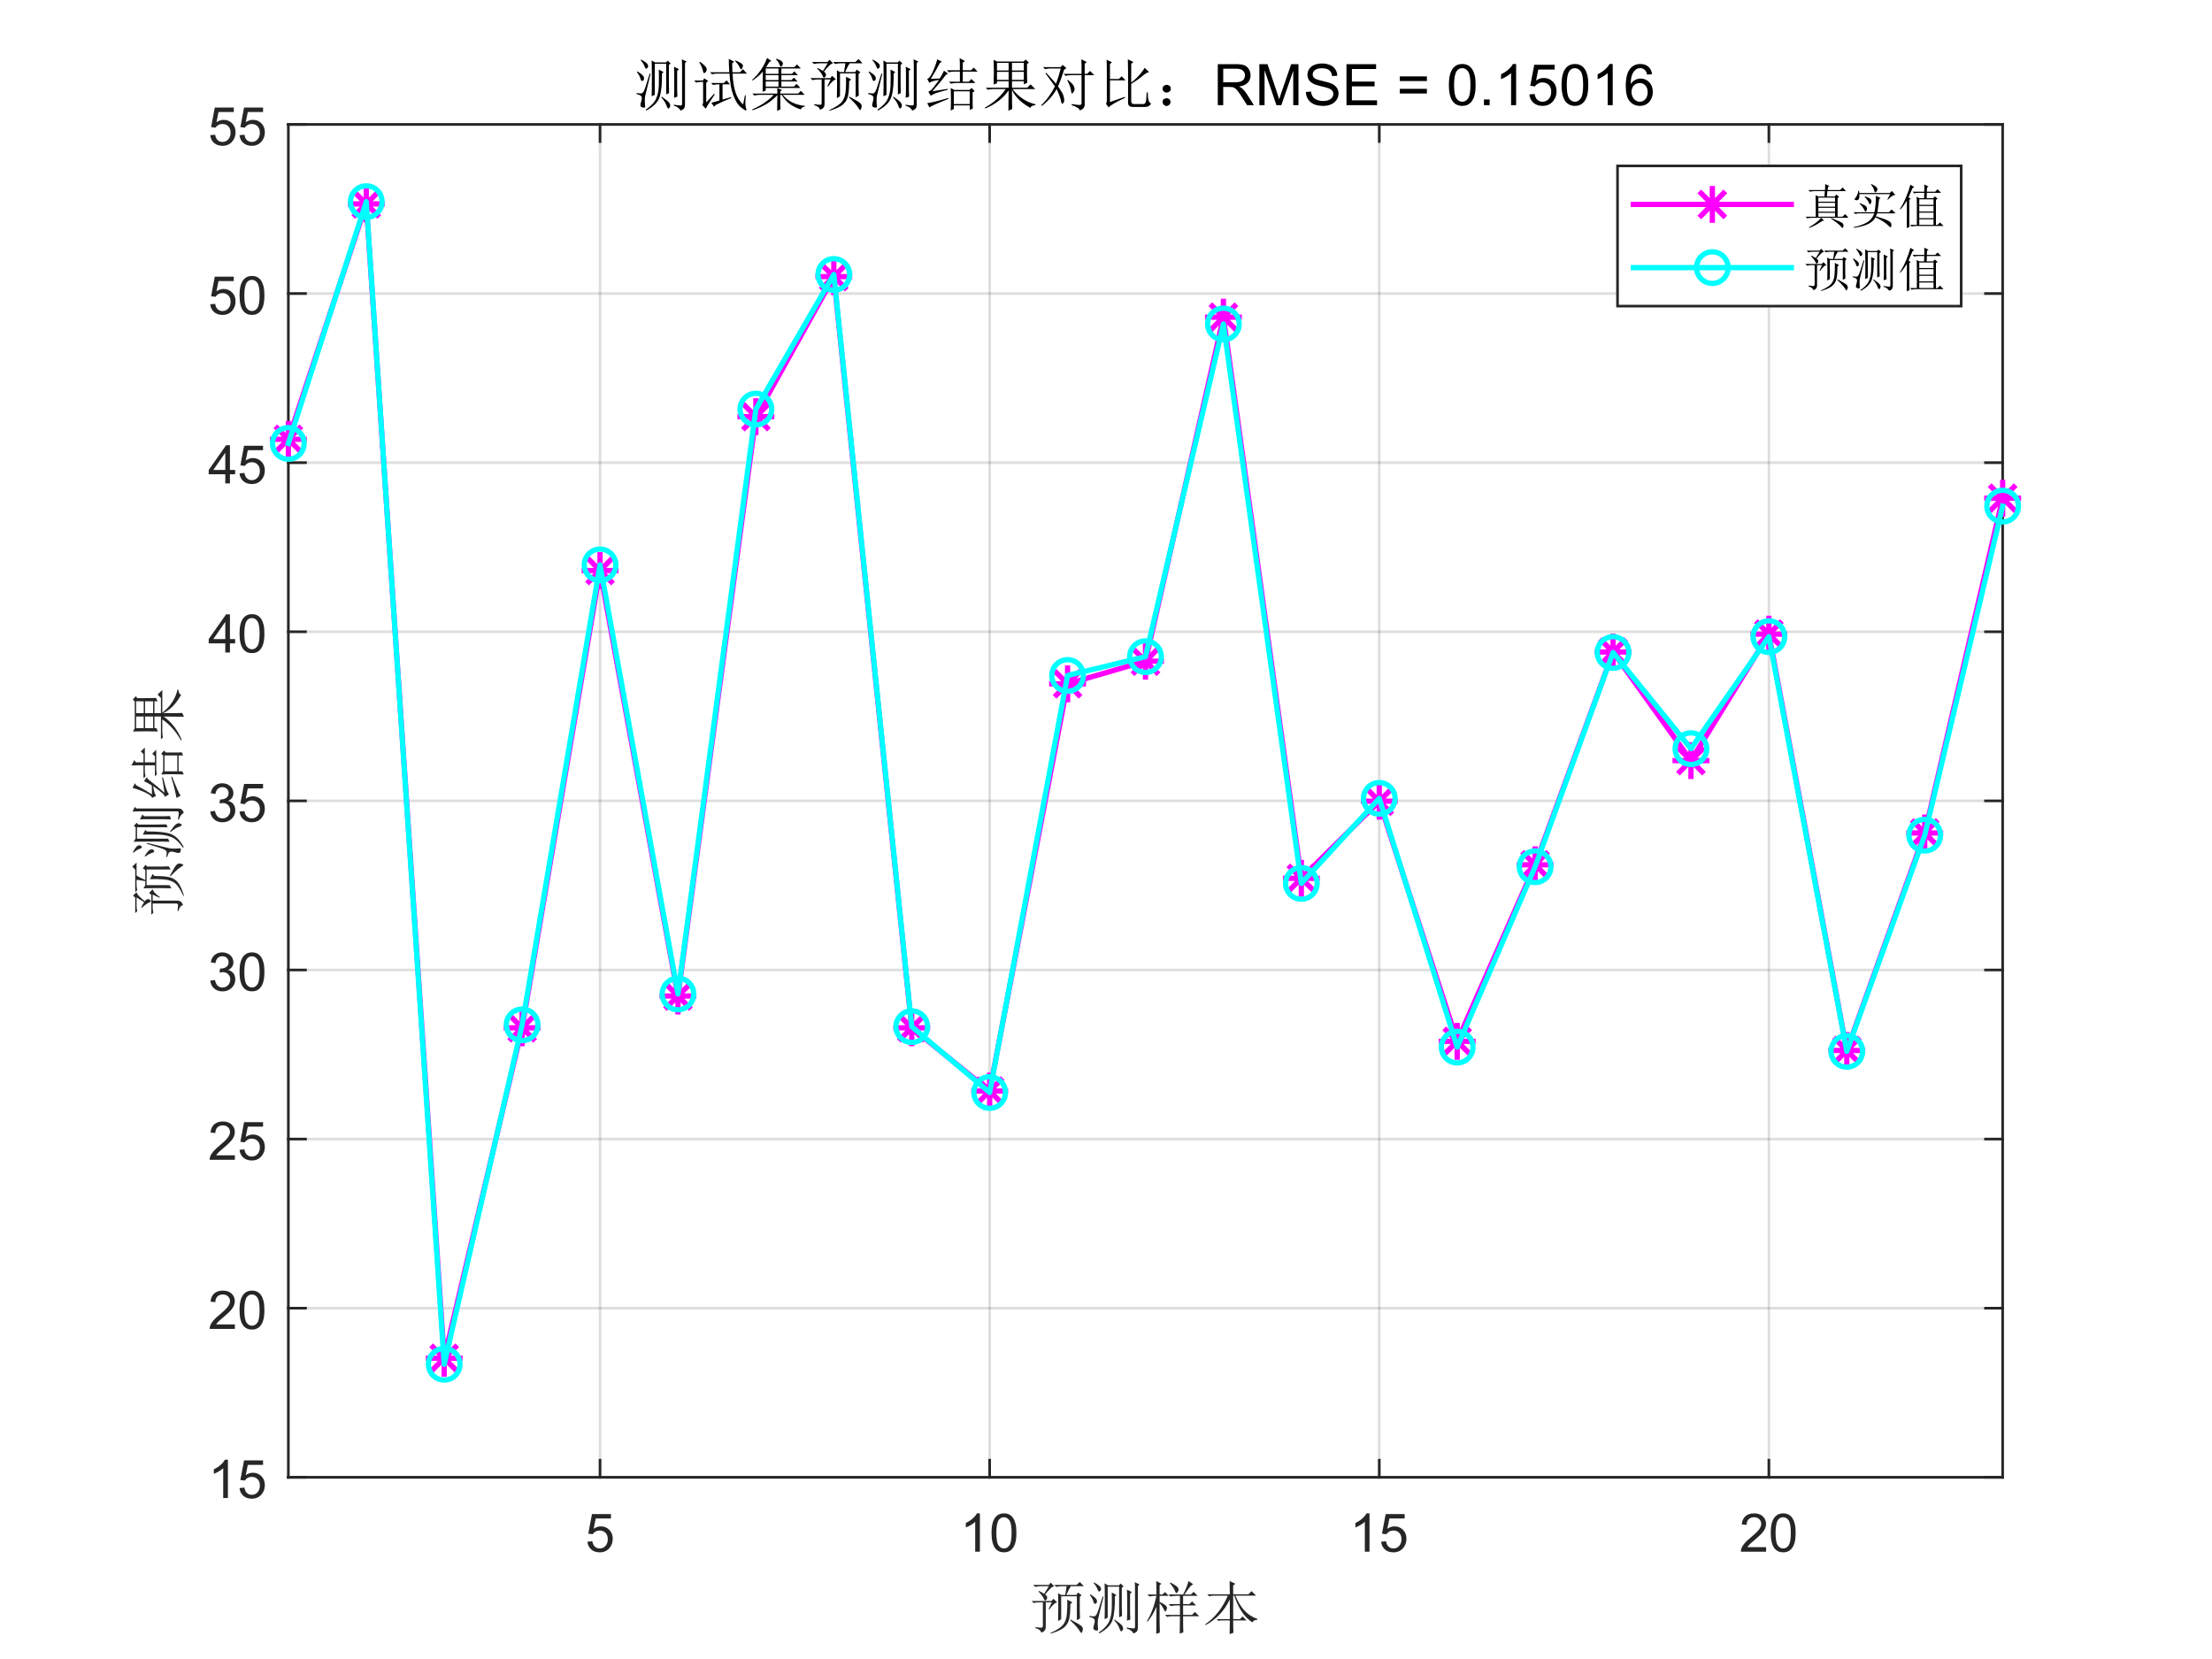 <?xml version="1.0"?>
<!DOCTYPE svg PUBLIC '-//W3C//DTD SVG 1.0//EN'
          'http://www.w3.org/TR/2001/REC-SVG-20010904/DTD/svg10.dtd'>
<svg xmlns:xlink="http://www.w3.org/1999/xlink" style="fill-opacity:1; color-rendering:auto; color-interpolation:auto; text-rendering:auto; stroke:black; stroke-linecap:square; stroke-miterlimit:10; shape-rendering:auto; stroke-opacity:1; fill:black; stroke-dasharray:none; font-weight:normal; stroke-width:1; font-family:'Dialog'; font-style:normal; stroke-linejoin:miter; font-size:12px; stroke-dashoffset:0; image-rendering:auto;" width="1120" height="840" xmlns="http://www.w3.org/2000/svg"
><rect width="100%" height="100%" fill="#808080" stroke="none"/><!--Generated by the Batik Graphics2D SVG Generator--><defs id="genericDefs"
  /><g
  ><defs id="defs1"
    ><clipPath clipPathUnits="userSpaceOnUse" id="clipPath1"
      ><path d="M0 0 L1120 0 L1120 840 L0 840 L0 0 Z"
      /></clipPath
    ></defs
    ><g style="fill:white; stroke:white;"
    ><rect x="0" y="0" width="1120" style="clip-path:url(#clipPath1); stroke:none;" height="840"
    /></g
    ><g style="fill:white; text-rendering:optimizeSpeed; color-rendering:optimizeSpeed; image-rendering:optimizeSpeed; shape-rendering:crispEdges; stroke:white; color-interpolation:sRGB;"
    ><rect x="0" width="1120" height="840" y="0" style="stroke:none;"
      /><path style="stroke:none;" d="M146 748 L1014 748 L1014 63 L146 63 Z"
    /></g
    ><g style="stroke-linecap:butt; fill-opacity:0.149; fill:rgb(38,38,38); text-rendering:geometricPrecision; image-rendering:optimizeQuality; color-rendering:optimizeQuality; stroke-linejoin:round; stroke:rgb(38,38,38); color-interpolation:linearRGB; stroke-width:1.333; stroke-opacity:0.149;"
    ><line y2="63" style="fill:none;" x1="303.818" x2="303.818" y1="748"
      /><line y2="63" style="fill:none;" x1="501.091" x2="501.091" y1="748"
      /><line y2="63" style="fill:none;" x1="698.364" x2="698.364" y1="748"
      /><line y2="63" style="fill:none;" x1="895.636" x2="895.636" y1="748"
      /><line y2="748" style="fill:none;" x1="1014" x2="146" y1="748"
      /><line y2="662.375" style="fill:none;" x1="1014" x2="146" y1="662.375"
      /><line y2="576.75" style="fill:none;" x1="1014" x2="146" y1="576.75"
      /><line y2="491.125" style="fill:none;" x1="1014" x2="146" y1="491.125"
      /><line y2="405.5" style="fill:none;" x1="1014" x2="146" y1="405.5"
      /><line y2="319.875" style="fill:none;" x1="1014" x2="146" y1="319.875"
      /><line y2="234.25" style="fill:none;" x1="1014" x2="146" y1="234.25"
      /><line y2="148.625" style="fill:none;" x1="1014" x2="146" y1="148.625"
      /><line y2="63" style="fill:none;" x1="1014" x2="146" y1="63"
      /><line x1="146" x2="1014" y1="748" style="stroke-linecap:square; fill-opacity:1; fill:none; stroke-opacity:1;" y2="748"
      /><line x1="146" x2="1014" y1="63" style="stroke-linecap:square; fill-opacity:1; fill:none; stroke-opacity:1;" y2="63"
      /><line x1="303.818" x2="303.818" y1="748" style="stroke-linecap:square; fill-opacity:1; fill:none; stroke-opacity:1;" y2="739.32"
      /><line x1="501.091" x2="501.091" y1="748" style="stroke-linecap:square; fill-opacity:1; fill:none; stroke-opacity:1;" y2="739.32"
      /><line x1="698.364" x2="698.364" y1="748" style="stroke-linecap:square; fill-opacity:1; fill:none; stroke-opacity:1;" y2="739.32"
      /><line x1="895.636" x2="895.636" y1="748" style="stroke-linecap:square; fill-opacity:1; fill:none; stroke-opacity:1;" y2="739.32"
      /><line x1="303.818" x2="303.818" y1="63" style="stroke-linecap:square; fill-opacity:1; fill:none; stroke-opacity:1;" y2="71.68"
      /><line x1="501.091" x2="501.091" y1="63" style="stroke-linecap:square; fill-opacity:1; fill:none; stroke-opacity:1;" y2="71.68"
      /><line x1="698.364" x2="698.364" y1="63" style="stroke-linecap:square; fill-opacity:1; fill:none; stroke-opacity:1;" y2="71.68"
      /><line x1="895.636" x2="895.636" y1="63" style="stroke-linecap:square; fill-opacity:1; fill:none; stroke-opacity:1;" y2="71.68"
    /></g
    ><g transform="translate(303.818,758.667)" style="font-size:26.667px; fill:rgb(38,38,38); text-rendering:geometricPrecision; color-rendering:optimizeQuality; image-rendering:optimizeQuality; stroke:rgb(38,38,38); color-interpolation:linearRGB;"
    ><path style="stroke:none;" d="M-6.375 21.938 L-3.891 21.719 Q-3.609 23.547 -2.602 24.461 Q-1.594 25.375 -0.172 25.375 Q1.547 25.375 2.734 24.086 Q3.922 22.797 3.922 20.656 Q3.922 18.625 2.781 17.453 Q1.641 16.281 -0.203 16.281 Q-1.359 16.281 -2.281 16.805 Q-3.203 17.328 -3.734 18.156 L-5.953 17.859 L-4.078 7.938 L5.531 7.938 L5.531 10.203 L-2.188 10.203 L-3.234 15.391 Q-1.484 14.188 0.422 14.188 Q2.953 14.188 4.695 15.938 Q6.438 17.688 6.438 20.453 Q6.438 23.078 4.906 24.984 Q3.047 27.328 -0.172 27.328 Q-2.812 27.328 -4.477 25.852 Q-6.141 24.375 -6.375 21.938 Z"
    /></g
    ><g transform="translate(501.091,758.667)" style="font-size:26.667px; fill:rgb(38,38,38); text-rendering:geometricPrecision; color-rendering:optimizeQuality; image-rendering:optimizeQuality; stroke:rgb(38,38,38); color-interpolation:linearRGB;"
    ><path style="stroke:none;" d="M-4.938 27 L-7.312 27 L-7.312 11.875 Q-8.172 12.703 -9.562 13.516 Q-10.953 14.328 -12.062 14.734 L-12.062 12.438 Q-10.062 11.516 -8.578 10.18 Q-7.094 8.844 -6.469 7.594 L-4.938 7.594 L-4.938 27 ZM0.95 17.469 Q0.95 14.047 1.653 11.953 Q2.356 9.859 3.747 8.727 Q5.137 7.594 7.247 7.594 Q8.809 7.594 9.981 8.219 Q11.153 8.844 11.919 10.023 Q12.684 11.203 13.114 12.898 Q13.544 14.594 13.544 17.469 Q13.544 20.875 12.848 22.961 Q12.153 25.047 10.762 26.188 Q9.372 27.328 7.247 27.328 Q4.45 27.328 2.856 25.328 Q0.95 22.906 0.95 17.469 ZM3.387 17.469 Q3.387 22.234 4.497 23.805 Q5.606 25.375 7.247 25.375 Q8.887 25.375 9.997 23.797 Q11.106 22.219 11.106 17.469 Q11.106 12.703 9.997 11.133 Q8.887 9.562 7.216 9.562 Q5.591 9.562 4.606 10.938 Q3.387 12.703 3.387 17.469 Z"
    /></g
    ><g transform="translate(698.364,758.667)" style="font-size:26.667px; fill:rgb(38,38,38); text-rendering:geometricPrecision; color-rendering:optimizeQuality; image-rendering:optimizeQuality; stroke:rgb(38,38,38); color-interpolation:linearRGB;"
    ><path style="stroke:none;" d="M-4.938 27 L-7.312 27 L-7.312 11.875 Q-8.172 12.703 -9.562 13.516 Q-10.953 14.328 -12.062 14.734 L-12.062 12.438 Q-10.062 11.516 -8.578 10.18 Q-7.094 8.844 -6.469 7.594 L-4.938 7.594 L-4.938 27 ZM0.95 21.938 L3.434 21.719 Q3.716 23.547 4.723 24.461 Q5.731 25.375 7.153 25.375 Q8.872 25.375 10.059 24.086 Q11.247 22.797 11.247 20.656 Q11.247 18.625 10.106 17.453 Q8.966 16.281 7.122 16.281 Q5.966 16.281 5.044 16.805 Q4.122 17.328 3.591 18.156 L1.372 17.859 L3.247 7.938 L12.856 7.938 L12.856 10.203 L5.137 10.203 L4.091 15.391 Q5.841 14.188 7.747 14.188 Q10.278 14.188 12.02 15.938 Q13.762 17.688 13.762 20.453 Q13.762 23.078 12.231 24.984 Q10.372 27.328 7.153 27.328 Q4.512 27.328 2.848 25.852 Q1.184 24.375 0.95 21.938 Z"
    /></g
    ><g transform="translate(895.636,758.667)" style="font-size:26.667px; fill:rgb(38,38,38); text-rendering:geometricPrecision; color-rendering:optimizeQuality; image-rendering:optimizeQuality; stroke:rgb(38,38,38); color-interpolation:linearRGB;"
    ><path style="stroke:none;" d="M-1.406 24.719 L-1.406 27 L-14.188 27 Q-14.203 26.141 -13.906 25.359 Q-13.422 24.047 -12.344 22.781 Q-11.266 21.516 -9.234 19.859 Q-6.094 17.266 -4.984 15.758 Q-3.875 14.25 -3.875 12.906 Q-3.875 11.5 -4.883 10.531 Q-5.891 9.562 -7.516 9.562 Q-9.219 9.562 -10.25 10.586 Q-11.281 11.609 -11.297 13.438 L-13.734 13.188 Q-13.484 10.453 -11.852 9.023 Q-10.219 7.594 -7.453 7.594 Q-4.672 7.594 -3.055 9.133 Q-1.438 10.672 -1.438 12.953 Q-1.438 14.125 -1.914 15.242 Q-2.391 16.359 -3.484 17.602 Q-4.578 18.844 -7.141 21 Q-9.281 22.797 -9.883 23.438 Q-10.484 24.078 -10.891 24.719 L-1.406 24.719 ZM0.95 17.469 Q0.95 14.047 1.653 11.953 Q2.356 9.859 3.747 8.727 Q5.137 7.594 7.247 7.594 Q8.809 7.594 9.981 8.219 Q11.153 8.844 11.919 10.023 Q12.684 11.203 13.114 12.898 Q13.544 14.594 13.544 17.469 Q13.544 20.875 12.848 22.961 Q12.153 25.047 10.762 26.188 Q9.372 27.328 7.247 27.328 Q4.45 27.328 2.856 25.328 Q0.95 22.906 0.95 17.469 ZM3.387 17.469 Q3.387 22.234 4.497 23.805 Q5.606 25.375 7.247 25.375 Q8.887 25.375 9.997 23.797 Q11.106 22.219 11.106 17.469 Q11.106 12.703 9.997 11.133 Q8.887 9.562 7.216 9.562 Q5.591 9.562 4.606 10.938 Q3.387 12.703 3.387 17.469 Z"
    /></g
    ><g transform="translate(580,794.333)" style="font-size:29.333px; fill:rgb(38,38,38); text-rendering:geometricPrecision; color-rendering:optimizeQuality; image-rendering:optimizeQuality; stroke:rgb(38,38,38); color-interpolation:linearRGB;"
    ><path style="stroke:none;" d="M-56.844 8.141 L-48.922 8.141 L-48.016 7 L-46.203 8.812 Q-47.219 9.047 -48.18 10.008 Q-49.141 10.969 -50.844 13 Q-49.703 13.797 -49.766 14.594 Q-49.828 15.391 -50.219 15.727 Q-50.609 16.062 -50.734 16.062 Q-51.188 16.062 -51.516 15.047 Q-52.094 13.688 -54.234 11.422 L-54.016 11.188 Q-52.312 11.984 -51.297 12.672 L-48.922 8.812 L-53.109 8.812 Q-54.578 8.812 -55.828 9.156 L-56.844 8.141 ZM-55.719 29.547 Q-53.672 29.766 -52.82 29.828 Q-51.969 29.891 -51.969 28.75 L-51.969 16.969 L-53.906 16.969 Q-55.375 16.969 -56.625 17.312 L-57.641 16.297 L-47.562 16.297 L-46.656 15.156 L-44.719 16.969 Q-46.312 17.203 -48.688 20.594 L-49.031 20.375 L-47.438 16.969 L-50.5 16.969 L-50.5 29.312 Q-50.5 31.812 -52.875 32.266 Q-53 30.797 -55.719 30 L-55.719 29.547 ZM-44.266 26.484 Q-44.156 23.547 -44.156 19.633 Q-44.156 15.719 -44.266 12.328 L-42.688 13.234 L-40.641 13.234 Q-40.078 10.062 -39.969 8.812 L-42.453 8.812 Q-43.938 8.812 -45.172 9.156 L-46.203 8.141 L-34.875 8.141 L-33.281 6.656 L-31.25 8.812 L-37.812 8.812 Q-38.609 9.953 -40.078 13.234 L-34.984 13.234 L-34.188 11.984 L-32.375 13.344 L-33.281 14.25 L-33.281 21.156 Q-33.281 23.094 -33.172 25.125 L-34.75 26.031 L-34.75 13.906 L-42.688 13.906 L-42.688 25.469 L-44.266 26.484 ZM-37.016 16.969 L-38.047 17.875 Q-38.047 23.312 -38.727 25.75 Q-39.406 28.188 -41.328 29.773 Q-43.25 31.359 -48.016 32.828 L-48.125 32.5 Q-43.141 30.234 -41.609 28.188 Q-40.078 26.141 -39.797 22.805 Q-39.516 19.469 -39.625 15.609 L-37.016 16.969 ZM-37.922 25.688 Q-33.062 28.297 -32.383 29.031 Q-31.703 29.766 -31.703 30.562 Q-31.703 31.016 -31.984 31.758 Q-32.266 32.5 -32.484 32.5 Q-32.719 32.5 -32.938 32.047 Q-33.516 31.141 -34.359 30 Q-35.203 28.859 -38.156 26.031 L-37.922 25.688 ZM-20.715 25.469 Q-20.605 23.312 -20.605 16.742 Q-20.605 10.172 -20.715 7.344 L-19.012 8.359 L-13.465 8.359 L-12.559 7.453 L-11.09 8.922 L-11.996 9.609 L-11.996 19.344 Q-11.996 21.609 -11.887 23.875 L-13.355 24.562 L-13.355 9.047 L-19.137 9.047 L-19.137 24.781 L-20.715 25.469 ZM-17.09 11.984 L-14.715 13.234 L-15.512 14.031 Q-15.387 21.734 -16.637 25.75 Q-17.887 29.766 -23.434 32.719 L-23.668 32.266 Q-19.699 29.547 -18.449 26.711 Q-17.199 23.875 -17.09 20.086 Q-16.98 16.297 -17.09 11.984 ZM-15.621 25.688 Q-12.34 27.953 -11.824 28.805 Q-11.309 29.656 -11.309 30.109 Q-11.309 30.688 -11.652 31.195 Q-11.996 31.703 -12.215 31.703 Q-12.668 31.703 -13.121 30.344 Q-13.809 28.297 -15.84 26.031 L-15.621 25.688 ZM-9.387 26.266 Q-9.277 24.562 -9.277 22.297 L-9.277 14.594 Q-9.277 12.094 -9.387 10.516 L-6.902 11.766 L-7.809 12.672 L-7.809 22.297 Q-7.809 24 -7.684 25.688 L-9.387 26.266 ZM-5.309 29.312 L-5.309 11.641 Q-5.309 8.469 -5.418 6.781 L-3.043 7.906 L-3.84 8.703 L-3.84 29.656 Q-3.84 30.906 -4.293 31.586 Q-4.746 32.266 -6.106 32.719 Q-6.902 31.016 -9.496 30.234 L-9.496 29.766 Q-6.449 30.234 -5.879 30.172 Q-5.309 30.109 -5.309 29.312 ZM-21.277 14.141 Q-23.434 23.094 -23.777 24.453 Q-24.23 25.922 -24.176 27.961 Q-24.121 30 -23.996 30.797 Q-23.996 31.25 -24.574 31.25 Q-25.027 31.25 -25.707 31.023 Q-26.387 30.797 -26.387 30 Q-26.387 29.438 -26.043 28.297 Q-25.699 27.172 -25.699 26.484 Q-25.699 25.688 -26.207 25.234 Q-26.715 24.781 -28.418 24.328 L-28.418 23.875 Q-26.387 24.109 -25.871 24.055 Q-25.355 24 -24.738 23.031 Q-24.121 22.062 -21.73 14.031 L-21.277 14.141 ZM-27.965 12.891 Q-24.793 14.812 -24.621 15.945 Q-24.449 17.078 -24.902 17.422 Q-25.355 17.766 -25.59 17.766 Q-26.043 17.766 -26.387 16.516 Q-26.949 14.812 -28.199 13.234 L-27.965 12.891 ZM-26.043 6.891 Q-22.98 8.594 -22.645 9.555 Q-22.309 10.516 -22.762 11.023 Q-23.215 11.531 -23.543 11.531 Q-23.887 11.531 -24.23 10.516 Q-24.793 8.922 -26.262 7.234 L-26.043 6.891 ZM12.352 7.234 L12.586 6.891 Q16.086 8.812 16.43 9.547 Q16.773 10.281 16.773 10.516 Q16.773 11.078 16.32 11.703 Q15.867 12.328 15.758 12.328 Q15.305 12.328 14.961 11.312 Q14.398 9.719 12.352 7.234 ZM19.039 24 Q19.039 29.656 19.148 32.156 L17.336 32.828 Q17.445 28.75 17.445 24 L13.602 24 Q12.133 24 10.883 24.328 L9.867 23.312 L17.445 23.312 L17.445 18.562 L15.523 18.562 Q14.055 18.562 12.805 18.891 L11.789 17.875 L17.445 17.875 L17.445 13.688 L15.414 13.688 Q13.945 13.688 12.695 14.031 L11.68 13 L19.039 13 Q21.07 9.156 21.758 6.203 L24.133 7.797 Q23.008 8.359 21.875 9.945 Q20.742 11.531 19.711 13 L23.008 13 L24.367 11.641 L26.398 13.688 L19.039 13.688 L19.039 17.875 L22.211 17.875 L23.57 16.516 L25.602 18.562 L19.039 18.562 L19.039 23.312 L23.57 23.312 L25.039 21.844 L27.195 24 L19.039 24 ZM7.148 26.594 Q7.148 28.188 7.258 32.266 L5.445 32.953 Q5.555 26.266 5.555 19.234 Q3.633 23.766 1.023 26.719 L0.68 26.484 Q3.852 21.5 5.555 13.688 L4.758 13.688 Q3.289 13.688 2.039 14.031 L1.023 13 L5.555 13 Q5.555 10.172 5.445 6.203 L8.055 7.562 L7.148 8.359 L7.148 13 L8.617 13 L9.867 11.766 L11.789 13.688 L7.148 13.688 L7.148 16.75 Q9.289 17.766 10.086 18.445 Q10.883 19.125 10.883 19.797 Q10.883 20.25 10.602 20.93 Q10.32 21.609 10.086 21.609 Q9.742 21.609 9.289 20.594 Q8.508 18.891 7.148 17.422 L7.148 26.594 ZM44.402 26.141 Q44.402 30.234 44.512 32.375 L42.59 33.062 Q42.699 28.078 42.699 26.141 L37.949 26.141 L36.934 26.375 L36.027 25.469 L42.699 25.469 L42.699 15.5 Q38.402 24.328 30.355 28.531 L30.246 28.078 Q37.715 22.969 41.684 13.578 L34.996 13.578 Q33.527 13.578 32.277 13.906 L31.262 12.891 L42.699 12.891 Q42.699 9.828 42.59 6.203 L45.543 7.562 L44.402 8.469 L44.402 12.891 L52.105 12.891 L53.699 11.312 L55.965 13.578 L45.543 13.578 Q49.277 22.969 56.637 25.359 L56.637 25.812 Q54.48 25.922 54.152 27.172 Q48.027 23.203 44.965 13.578 L44.402 13.578 L44.402 25.469 L47.809 25.469 L49.168 24.109 L51.199 26.141 L44.402 26.141 Z"
    /></g
    ><g style="fill:rgb(38,38,38); text-rendering:geometricPrecision; image-rendering:optimizeQuality; color-rendering:optimizeQuality; stroke-linejoin:round; stroke:rgb(38,38,38); color-interpolation:linearRGB; stroke-width:1.333;"
    ><line y2="63" style="fill:none;" x1="146" x2="146" y1="748"
      /><line y2="63" style="fill:none;" x1="1014" x2="1014" y1="748"
      /><line y2="748" style="fill:none;" x1="146" x2="154.68" y1="748"
      /><line y2="662.375" style="fill:none;" x1="146" x2="154.68" y1="662.375"
      /><line y2="576.75" style="fill:none;" x1="146" x2="154.68" y1="576.75"
      /><line y2="491.125" style="fill:none;" x1="146" x2="154.68" y1="491.125"
      /><line y2="405.5" style="fill:none;" x1="146" x2="154.68" y1="405.5"
      /><line y2="319.875" style="fill:none;" x1="146" x2="154.68" y1="319.875"
      /><line y2="234.25" style="fill:none;" x1="146" x2="154.68" y1="234.25"
      /><line y2="148.625" style="fill:none;" x1="146" x2="154.68" y1="148.625"
      /><line y2="63" style="fill:none;" x1="146" x2="154.68" y1="63"
      /><line y2="748" style="fill:none;" x1="1014" x2="1005.32" y1="748"
      /><line y2="662.375" style="fill:none;" x1="1014" x2="1005.32" y1="662.375"
      /><line y2="576.75" style="fill:none;" x1="1014" x2="1005.32" y1="576.75"
      /><line y2="491.125" style="fill:none;" x1="1014" x2="1005.32" y1="491.125"
      /><line y2="405.5" style="fill:none;" x1="1014" x2="1005.32" y1="405.5"
      /><line y2="319.875" style="fill:none;" x1="1014" x2="1005.32" y1="319.875"
      /><line y2="234.25" style="fill:none;" x1="1014" x2="1005.32" y1="234.25"
      /><line y2="148.625" style="fill:none;" x1="1014" x2="1005.32" y1="148.625"
      /><line y2="63" style="fill:none;" x1="1014" x2="1005.32" y1="63"
    /></g
    ><g transform="translate(135.333,748)" style="font-size:26.667px; fill:rgb(38,38,38); text-rendering:geometricPrecision; color-rendering:optimizeQuality; image-rendering:optimizeQuality; stroke:rgb(38,38,38); color-interpolation:linearRGB;"
    ><path style="stroke:none;" d="M-19.938 10.5 L-22.312 10.5 L-22.312 -4.625 Q-23.172 -3.797 -24.562 -2.984 Q-25.953 -2.172 -27.062 -1.766 L-27.062 -4.062 Q-25.062 -4.984 -23.578 -6.32 Q-22.094 -7.656 -21.469 -8.906 L-19.938 -8.906 L-19.938 10.5 ZM-14.05 5.438 L-11.566 5.219 Q-11.284 7.047 -10.277 7.961 Q-9.269 8.875 -7.847 8.875 Q-6.128 8.875 -4.941 7.586 Q-3.753 6.297 -3.753 4.156 Q-3.753 2.125 -4.894 0.953 Q-6.034 -0.219 -7.878 -0.219 Q-9.034 -0.219 -9.956 0.305 Q-10.878 0.828 -11.409 1.656 L-13.628 1.359 L-11.753 -8.562 L-2.144 -8.562 L-2.144 -6.297 L-9.863 -6.297 L-10.909 -1.109 Q-9.159 -2.312 -7.253 -2.312 Q-4.722 -2.312 -2.98 -0.562 Q-1.238 1.188 -1.238 3.953 Q-1.238 6.578 -2.769 8.484 Q-4.628 10.828 -7.847 10.828 Q-10.488 10.828 -12.152 9.352 Q-13.816 7.875 -14.05 5.438 Z"
    /></g
    ><g transform="translate(135.333,662.375)" style="font-size:26.667px; fill:rgb(38,38,38); text-rendering:geometricPrecision; color-rendering:optimizeQuality; image-rendering:optimizeQuality; stroke:rgb(38,38,38); color-interpolation:linearRGB;"
    ><path style="stroke:none;" d="M-16.406 8.219 L-16.406 10.5 L-29.188 10.5 Q-29.203 9.641 -28.906 8.859 Q-28.422 7.547 -27.344 6.281 Q-26.266 5.016 -24.234 3.359 Q-21.094 0.766 -19.984 -0.742 Q-18.875 -2.25 -18.875 -3.594 Q-18.875 -5 -19.883 -5.969 Q-20.891 -6.938 -22.516 -6.938 Q-24.219 -6.938 -25.25 -5.914 Q-26.281 -4.891 -26.297 -3.062 L-28.734 -3.312 Q-28.484 -6.047 -26.852 -7.477 Q-25.219 -8.906 -22.453 -8.906 Q-19.672 -8.906 -18.055 -7.367 Q-16.438 -5.828 -16.438 -3.547 Q-16.438 -2.375 -16.914 -1.258 Q-17.391 -0.141 -18.484 1.102 Q-19.578 2.344 -22.141 4.5 Q-24.281 6.297 -24.883 6.938 Q-25.484 7.578 -25.891 8.219 L-16.406 8.219 ZM-14.05 0.969 Q-14.05 -2.453 -13.347 -4.547 Q-12.644 -6.641 -11.253 -7.773 Q-9.863 -8.906 -7.753 -8.906 Q-6.191 -8.906 -5.019 -8.281 Q-3.847 -7.656 -3.081 -6.477 Q-2.316 -5.297 -1.886 -3.602 Q-1.456 -1.906 -1.456 0.969 Q-1.456 4.375 -2.152 6.461 Q-2.847 8.547 -4.238 9.688 Q-5.628 10.828 -7.753 10.828 Q-10.55 10.828 -12.144 8.828 Q-14.05 6.406 -14.05 0.969 ZM-11.613 0.969 Q-11.613 5.734 -10.503 7.305 Q-9.394 8.875 -7.753 8.875 Q-6.113 8.875 -5.003 7.297 Q-3.894 5.719 -3.894 0.969 Q-3.894 -3.797 -5.003 -5.367 Q-6.113 -6.938 -7.784 -6.938 Q-9.409 -6.938 -10.394 -5.562 Q-11.613 -3.797 -11.613 0.969 Z"
    /></g
    ><g transform="translate(135.333,576.75)" style="font-size:26.667px; fill:rgb(38,38,38); text-rendering:geometricPrecision; color-rendering:optimizeQuality; image-rendering:optimizeQuality; stroke:rgb(38,38,38); color-interpolation:linearRGB;"
    ><path style="stroke:none;" d="M-16.406 8.219 L-16.406 10.5 L-29.188 10.5 Q-29.203 9.641 -28.906 8.859 Q-28.422 7.547 -27.344 6.281 Q-26.266 5.016 -24.234 3.359 Q-21.094 0.766 -19.984 -0.742 Q-18.875 -2.25 -18.875 -3.594 Q-18.875 -5 -19.883 -5.969 Q-20.891 -6.938 -22.516 -6.938 Q-24.219 -6.938 -25.25 -5.914 Q-26.281 -4.891 -26.297 -3.062 L-28.734 -3.312 Q-28.484 -6.047 -26.852 -7.477 Q-25.219 -8.906 -22.453 -8.906 Q-19.672 -8.906 -18.055 -7.367 Q-16.438 -5.828 -16.438 -3.547 Q-16.438 -2.375 -16.914 -1.258 Q-17.391 -0.141 -18.484 1.102 Q-19.578 2.344 -22.141 4.5 Q-24.281 6.297 -24.883 6.938 Q-25.484 7.578 -25.891 8.219 L-16.406 8.219 ZM-14.05 5.438 L-11.566 5.219 Q-11.284 7.047 -10.277 7.961 Q-9.269 8.875 -7.847 8.875 Q-6.128 8.875 -4.941 7.586 Q-3.753 6.297 -3.753 4.156 Q-3.753 2.125 -4.894 0.953 Q-6.034 -0.219 -7.878 -0.219 Q-9.034 -0.219 -9.956 0.305 Q-10.878 0.828 -11.409 1.656 L-13.628 1.359 L-11.753 -8.562 L-2.144 -8.562 L-2.144 -6.297 L-9.863 -6.297 L-10.909 -1.109 Q-9.159 -2.312 -7.253 -2.312 Q-4.722 -2.312 -2.98 -0.562 Q-1.238 1.188 -1.238 3.953 Q-1.238 6.578 -2.769 8.484 Q-4.628 10.828 -7.847 10.828 Q-10.488 10.828 -12.152 9.352 Q-13.816 7.875 -14.05 5.438 Z"
    /></g
    ><g transform="translate(135.333,491.125)" style="font-size:26.667px; fill:rgb(38,38,38); text-rendering:geometricPrecision; color-rendering:optimizeQuality; image-rendering:optimizeQuality; stroke:rgb(38,38,38); color-interpolation:linearRGB;"
    ><path style="stroke:none;" d="M-28.859 5.391 L-26.5 5.078 Q-26.078 7.094 -25.102 7.984 Q-24.125 8.875 -22.703 8.875 Q-21.031 8.875 -19.883 7.719 Q-18.734 6.562 -18.734 4.844 Q-18.734 3.203 -19.797 2.148 Q-20.859 1.094 -22.516 1.094 Q-23.188 1.094 -24.188 1.344 L-23.922 -0.734 Q-23.688 -0.703 -23.547 -0.703 Q-22.031 -0.703 -20.812 -1.492 Q-19.594 -2.281 -19.594 -3.938 Q-19.594 -5.234 -20.477 -6.094 Q-21.359 -6.953 -22.766 -6.953 Q-24.141 -6.953 -25.062 -6.086 Q-25.984 -5.219 -26.25 -3.469 L-28.625 -3.891 Q-28.188 -6.281 -26.648 -7.594 Q-25.109 -8.906 -22.812 -8.906 Q-21.234 -8.906 -19.898 -8.227 Q-18.562 -7.547 -17.859 -6.375 Q-17.156 -5.203 -17.156 -3.891 Q-17.156 -2.625 -17.828 -1.602 Q-18.5 -0.578 -19.828 0.031 Q-18.109 0.422 -17.156 1.672 Q-16.203 2.922 -16.203 4.797 Q-16.203 7.328 -18.055 9.086 Q-19.906 10.844 -22.719 10.844 Q-25.266 10.844 -26.945 9.328 Q-28.625 7.812 -28.859 5.391 ZM-14.05 0.969 Q-14.05 -2.453 -13.347 -4.547 Q-12.644 -6.641 -11.253 -7.773 Q-9.863 -8.906 -7.753 -8.906 Q-6.191 -8.906 -5.019 -8.281 Q-3.847 -7.656 -3.081 -6.477 Q-2.316 -5.297 -1.886 -3.602 Q-1.456 -1.906 -1.456 0.969 Q-1.456 4.375 -2.152 6.461 Q-2.847 8.547 -4.238 9.688 Q-5.628 10.828 -7.753 10.828 Q-10.55 10.828 -12.144 8.828 Q-14.05 6.406 -14.05 0.969 ZM-11.613 0.969 Q-11.613 5.734 -10.503 7.305 Q-9.394 8.875 -7.753 8.875 Q-6.113 8.875 -5.003 7.297 Q-3.894 5.719 -3.894 0.969 Q-3.894 -3.797 -5.003 -5.367 Q-6.113 -6.938 -7.784 -6.938 Q-9.409 -6.938 -10.394 -5.562 Q-11.613 -3.797 -11.613 0.969 Z"
    /></g
    ><g transform="translate(135.333,405.5)" style="font-size:26.667px; fill:rgb(38,38,38); text-rendering:geometricPrecision; color-rendering:optimizeQuality; image-rendering:optimizeQuality; stroke:rgb(38,38,38); color-interpolation:linearRGB;"
    ><path style="stroke:none;" d="M-28.859 5.391 L-26.5 5.078 Q-26.078 7.094 -25.102 7.984 Q-24.125 8.875 -22.703 8.875 Q-21.031 8.875 -19.883 7.719 Q-18.734 6.562 -18.734 4.844 Q-18.734 3.203 -19.797 2.148 Q-20.859 1.094 -22.516 1.094 Q-23.188 1.094 -24.188 1.344 L-23.922 -0.734 Q-23.688 -0.703 -23.547 -0.703 Q-22.031 -0.703 -20.812 -1.492 Q-19.594 -2.281 -19.594 -3.938 Q-19.594 -5.234 -20.477 -6.094 Q-21.359 -6.953 -22.766 -6.953 Q-24.141 -6.953 -25.062 -6.086 Q-25.984 -5.219 -26.25 -3.469 L-28.625 -3.891 Q-28.188 -6.281 -26.648 -7.594 Q-25.109 -8.906 -22.812 -8.906 Q-21.234 -8.906 -19.898 -8.227 Q-18.562 -7.547 -17.859 -6.375 Q-17.156 -5.203 -17.156 -3.891 Q-17.156 -2.625 -17.828 -1.602 Q-18.5 -0.578 -19.828 0.031 Q-18.109 0.422 -17.156 1.672 Q-16.203 2.922 -16.203 4.797 Q-16.203 7.328 -18.055 9.086 Q-19.906 10.844 -22.719 10.844 Q-25.266 10.844 -26.945 9.328 Q-28.625 7.812 -28.859 5.391 ZM-14.05 5.438 L-11.566 5.219 Q-11.284 7.047 -10.277 7.961 Q-9.269 8.875 -7.847 8.875 Q-6.128 8.875 -4.941 7.586 Q-3.753 6.297 -3.753 4.156 Q-3.753 2.125 -4.894 0.953 Q-6.034 -0.219 -7.878 -0.219 Q-9.034 -0.219 -9.956 0.305 Q-10.878 0.828 -11.409 1.656 L-13.628 1.359 L-11.753 -8.562 L-2.144 -8.562 L-2.144 -6.297 L-9.863 -6.297 L-10.909 -1.109 Q-9.159 -2.312 -7.253 -2.312 Q-4.722 -2.312 -2.98 -0.562 Q-1.238 1.188 -1.238 3.953 Q-1.238 6.578 -2.769 8.484 Q-4.628 10.828 -7.847 10.828 Q-10.488 10.828 -12.152 9.352 Q-13.816 7.875 -14.05 5.438 Z"
    /></g
    ><g transform="translate(135.333,319.875)" style="font-size:26.667px; fill:rgb(38,38,38); text-rendering:geometricPrecision; color-rendering:optimizeQuality; image-rendering:optimizeQuality; stroke:rgb(38,38,38); color-interpolation:linearRGB;"
    ><path style="stroke:none;" d="M-21.266 10.5 L-21.266 5.875 L-29.656 5.875 L-29.656 3.703 L-20.844 -8.828 L-18.906 -8.828 L-18.906 3.703 L-16.281 3.703 L-16.281 5.875 L-18.906 5.875 L-18.906 10.5 L-21.266 10.5 ZM-21.266 3.703 L-21.266 -5.016 L-27.328 3.703 L-21.266 3.703 ZM-14.05 0.969 Q-14.05 -2.453 -13.347 -4.547 Q-12.644 -6.641 -11.253 -7.773 Q-9.863 -8.906 -7.753 -8.906 Q-6.191 -8.906 -5.019 -8.281 Q-3.847 -7.656 -3.081 -6.477 Q-2.316 -5.297 -1.886 -3.602 Q-1.456 -1.906 -1.456 0.969 Q-1.456 4.375 -2.152 6.461 Q-2.847 8.547 -4.238 9.688 Q-5.628 10.828 -7.753 10.828 Q-10.55 10.828 -12.144 8.828 Q-14.05 6.406 -14.05 0.969 ZM-11.613 0.969 Q-11.613 5.734 -10.503 7.305 Q-9.394 8.875 -7.753 8.875 Q-6.113 8.875 -5.003 7.297 Q-3.894 5.719 -3.894 0.969 Q-3.894 -3.797 -5.003 -5.367 Q-6.113 -6.938 -7.784 -6.938 Q-9.409 -6.938 -10.394 -5.562 Q-11.613 -3.797 -11.613 0.969 Z"
    /></g
    ><g transform="translate(135.333,234.25)" style="font-size:26.667px; fill:rgb(38,38,38); text-rendering:geometricPrecision; color-rendering:optimizeQuality; image-rendering:optimizeQuality; stroke:rgb(38,38,38); color-interpolation:linearRGB;"
    ><path style="stroke:none;" d="M-21.266 10.5 L-21.266 5.875 L-29.656 5.875 L-29.656 3.703 L-20.844 -8.828 L-18.906 -8.828 L-18.906 3.703 L-16.281 3.703 L-16.281 5.875 L-18.906 5.875 L-18.906 10.5 L-21.266 10.5 ZM-21.266 3.703 L-21.266 -5.016 L-27.328 3.703 L-21.266 3.703 ZM-14.05 5.438 L-11.566 5.219 Q-11.284 7.047 -10.277 7.961 Q-9.269 8.875 -7.847 8.875 Q-6.128 8.875 -4.941 7.586 Q-3.753 6.297 -3.753 4.156 Q-3.753 2.125 -4.894 0.953 Q-6.034 -0.219 -7.878 -0.219 Q-9.034 -0.219 -9.956 0.305 Q-10.878 0.828 -11.409 1.656 L-13.628 1.359 L-11.753 -8.562 L-2.144 -8.562 L-2.144 -6.297 L-9.863 -6.297 L-10.909 -1.109 Q-9.159 -2.312 -7.253 -2.312 Q-4.722 -2.312 -2.98 -0.562 Q-1.238 1.188 -1.238 3.953 Q-1.238 6.578 -2.769 8.484 Q-4.628 10.828 -7.847 10.828 Q-10.488 10.828 -12.152 9.352 Q-13.816 7.875 -14.05 5.438 Z"
    /></g
    ><g transform="translate(135.333,148.625)" style="font-size:26.667px; fill:rgb(38,38,38); text-rendering:geometricPrecision; color-rendering:optimizeQuality; image-rendering:optimizeQuality; stroke:rgb(38,38,38); color-interpolation:linearRGB;"
    ><path style="stroke:none;" d="M-28.875 5.438 L-26.391 5.219 Q-26.109 7.047 -25.102 7.961 Q-24.094 8.875 -22.672 8.875 Q-20.953 8.875 -19.766 7.586 Q-18.578 6.297 -18.578 4.156 Q-18.578 2.125 -19.719 0.953 Q-20.859 -0.219 -22.703 -0.219 Q-23.859 -0.219 -24.781 0.305 Q-25.703 0.828 -26.234 1.656 L-28.453 1.359 L-26.578 -8.562 L-16.969 -8.562 L-16.969 -6.297 L-24.688 -6.297 L-25.734 -1.109 Q-23.984 -2.312 -22.078 -2.312 Q-19.547 -2.312 -17.805 -0.562 Q-16.062 1.188 -16.062 3.953 Q-16.062 6.578 -17.594 8.484 Q-19.453 10.828 -22.672 10.828 Q-25.312 10.828 -26.977 9.352 Q-28.641 7.875 -28.875 5.438 ZM-14.05 0.969 Q-14.05 -2.453 -13.347 -4.547 Q-12.644 -6.641 -11.253 -7.773 Q-9.863 -8.906 -7.753 -8.906 Q-6.191 -8.906 -5.019 -8.281 Q-3.847 -7.656 -3.081 -6.477 Q-2.316 -5.297 -1.886 -3.602 Q-1.456 -1.906 -1.456 0.969 Q-1.456 4.375 -2.152 6.461 Q-2.847 8.547 -4.238 9.688 Q-5.628 10.828 -7.753 10.828 Q-10.55 10.828 -12.144 8.828 Q-14.05 6.406 -14.05 0.969 ZM-11.613 0.969 Q-11.613 5.734 -10.503 7.305 Q-9.394 8.875 -7.753 8.875 Q-6.113 8.875 -5.003 7.297 Q-3.894 5.719 -3.894 0.969 Q-3.894 -3.797 -5.003 -5.367 Q-6.113 -6.938 -7.784 -6.938 Q-9.409 -6.938 -10.394 -5.562 Q-11.613 -3.797 -11.613 0.969 Z"
    /></g
    ><g transform="translate(135.333,63)" style="font-size:26.667px; fill:rgb(38,38,38); text-rendering:geometricPrecision; color-rendering:optimizeQuality; image-rendering:optimizeQuality; stroke:rgb(38,38,38); color-interpolation:linearRGB;"
    ><path style="stroke:none;" d="M-28.875 5.438 L-26.391 5.219 Q-26.109 7.047 -25.102 7.961 Q-24.094 8.875 -22.672 8.875 Q-20.953 8.875 -19.766 7.586 Q-18.578 6.297 -18.578 4.156 Q-18.578 2.125 -19.719 0.953 Q-20.859 -0.219 -22.703 -0.219 Q-23.859 -0.219 -24.781 0.305 Q-25.703 0.828 -26.234 1.656 L-28.453 1.359 L-26.578 -8.562 L-16.969 -8.562 L-16.969 -6.297 L-24.688 -6.297 L-25.734 -1.109 Q-23.984 -2.312 -22.078 -2.312 Q-19.547 -2.312 -17.805 -0.562 Q-16.062 1.188 -16.062 3.953 Q-16.062 6.578 -17.594 8.484 Q-19.453 10.828 -22.672 10.828 Q-25.312 10.828 -26.977 9.352 Q-28.641 7.875 -28.875 5.438 ZM-14.05 5.438 L-11.566 5.219 Q-11.284 7.047 -10.277 7.961 Q-9.269 8.875 -7.847 8.875 Q-6.128 8.875 -4.941 7.586 Q-3.753 6.297 -3.753 4.156 Q-3.753 2.125 -4.894 0.953 Q-6.034 -0.219 -7.878 -0.219 Q-9.034 -0.219 -9.956 0.305 Q-10.878 0.828 -11.409 1.656 L-13.628 1.359 L-11.753 -8.562 L-2.144 -8.562 L-2.144 -6.297 L-9.863 -6.297 L-10.909 -1.109 Q-9.159 -2.312 -7.253 -2.312 Q-4.722 -2.312 -2.98 -0.562 Q-1.238 1.188 -1.238 3.953 Q-1.238 6.578 -2.769 8.484 Q-4.628 10.828 -7.847 10.828 Q-10.488 10.828 -12.152 9.352 Q-13.816 7.875 -14.05 5.438 Z"
    /></g
    ><g transform="translate(97.333,405.5) rotate(-90)" style="font-size:29.333px; fill:rgb(38,38,38); text-rendering:geometricPrecision; color-rendering:optimizeQuality; image-rendering:optimizeQuality; stroke:rgb(38,38,38); color-interpolation:linearRGB;"
    ><path style="stroke:none;" d="M-56.844 -28.859 L-48.922 -28.859 L-48.016 -30 L-46.203 -28.188 Q-47.219 -27.953 -48.18 -26.992 Q-49.141 -26.031 -50.844 -24 Q-49.703 -23.203 -49.766 -22.406 Q-49.828 -21.609 -50.219 -21.273 Q-50.609 -20.938 -50.734 -20.938 Q-51.188 -20.938 -51.516 -21.953 Q-52.094 -23.312 -54.234 -25.578 L-54.016 -25.812 Q-52.312 -25.016 -51.297 -24.328 L-48.922 -28.188 L-53.109 -28.188 Q-54.578 -28.188 -55.828 -27.844 L-56.844 -28.859 ZM-55.719 -7.453 Q-53.672 -7.234 -52.82 -7.172 Q-51.969 -7.109 -51.969 -8.25 L-51.969 -20.031 L-53.906 -20.031 Q-55.375 -20.031 -56.625 -19.688 L-57.641 -20.703 L-47.562 -20.703 L-46.656 -21.844 L-44.719 -20.031 Q-46.312 -19.797 -48.688 -16.406 L-49.031 -16.625 L-47.438 -20.031 L-50.5 -20.031 L-50.5 -7.688 Q-50.5 -5.188 -52.875 -4.734 Q-53 -6.203 -55.719 -7 L-55.719 -7.453 ZM-44.266 -10.516 Q-44.156 -13.453 -44.156 -17.367 Q-44.156 -21.281 -44.266 -24.672 L-42.688 -23.766 L-40.641 -23.766 Q-40.078 -26.938 -39.969 -28.188 L-42.453 -28.188 Q-43.938 -28.188 -45.172 -27.844 L-46.203 -28.859 L-34.875 -28.859 L-33.281 -30.344 L-31.25 -28.188 L-37.812 -28.188 Q-38.609 -27.047 -40.078 -23.766 L-34.984 -23.766 L-34.188 -25.016 L-32.375 -23.656 L-33.281 -22.75 L-33.281 -15.844 Q-33.281 -13.906 -33.172 -11.875 L-34.75 -10.969 L-34.75 -23.094 L-42.688 -23.094 L-42.688 -11.531 L-44.266 -10.516 ZM-37.016 -20.031 L-38.047 -19.125 Q-38.047 -13.688 -38.727 -11.25 Q-39.406 -8.812 -41.328 -7.227 Q-43.25 -5.641 -48.016 -4.172 L-48.125 -4.5 Q-43.141 -6.766 -41.609 -8.812 Q-40.078 -10.859 -39.797 -14.195 Q-39.516 -17.531 -39.625 -21.391 L-37.016 -20.031 ZM-37.922 -11.312 Q-33.062 -8.703 -32.383 -7.969 Q-31.703 -7.234 -31.703 -6.438 Q-31.703 -5.984 -31.984 -5.242 Q-32.266 -4.5 -32.484 -4.5 Q-32.719 -4.5 -32.938 -4.953 Q-33.516 -5.859 -34.359 -7 Q-35.203 -8.141 -38.156 -10.969 L-37.922 -11.312 ZM-20.715 -11.531 Q-20.605 -13.688 -20.605 -20.258 Q-20.605 -26.828 -20.715 -29.656 L-19.012 -28.641 L-13.465 -28.641 L-12.559 -29.547 L-11.09 -28.078 L-11.996 -27.391 L-11.996 -17.656 Q-11.996 -15.391 -11.887 -13.125 L-13.355 -12.438 L-13.355 -27.953 L-19.137 -27.953 L-19.137 -12.219 L-20.715 -11.531 ZM-17.09 -25.016 L-14.715 -23.766 L-15.512 -22.969 Q-15.387 -15.266 -16.637 -11.25 Q-17.887 -7.234 -23.434 -4.281 L-23.668 -4.734 Q-19.699 -7.453 -18.449 -10.289 Q-17.199 -13.125 -17.09 -16.914 Q-16.98 -20.703 -17.09 -25.016 ZM-15.621 -11.312 Q-12.34 -9.047 -11.824 -8.195 Q-11.309 -7.344 -11.309 -6.891 Q-11.309 -6.312 -11.652 -5.805 Q-11.996 -5.297 -12.215 -5.297 Q-12.668 -5.297 -13.121 -6.656 Q-13.809 -8.703 -15.84 -10.969 L-15.621 -11.312 ZM-9.387 -10.734 Q-9.277 -12.438 -9.277 -14.703 L-9.277 -22.406 Q-9.277 -24.906 -9.387 -26.484 L-6.902 -25.234 L-7.809 -24.328 L-7.809 -14.703 Q-7.809 -13 -7.684 -11.312 L-9.387 -10.734 ZM-5.309 -7.688 L-5.309 -25.359 Q-5.309 -28.531 -5.418 -30.219 L-3.043 -29.094 L-3.84 -28.297 L-3.84 -7.344 Q-3.84 -6.094 -4.293 -5.414 Q-4.746 -4.734 -6.106 -4.281 Q-6.902 -5.984 -9.496 -6.766 L-9.496 -7.234 Q-6.449 -6.766 -5.879 -6.828 Q-5.309 -6.891 -5.309 -7.688 ZM-21.277 -22.859 Q-23.434 -13.906 -23.777 -12.547 Q-24.23 -11.078 -24.176 -9.039 Q-24.121 -7 -23.996 -6.203 Q-23.996 -5.75 -24.574 -5.75 Q-25.027 -5.75 -25.707 -5.977 Q-26.387 -6.203 -26.387 -7 Q-26.387 -7.562 -26.043 -8.703 Q-25.699 -9.828 -25.699 -10.516 Q-25.699 -11.312 -26.207 -11.766 Q-26.715 -12.219 -28.418 -12.672 L-28.418 -13.125 Q-26.387 -12.891 -25.871 -12.945 Q-25.355 -13 -24.738 -13.969 Q-24.121 -14.938 -21.73 -22.969 L-21.277 -22.859 ZM-27.965 -24.109 Q-24.793 -22.188 -24.621 -21.055 Q-24.449 -19.922 -24.902 -19.578 Q-25.355 -19.234 -25.59 -19.234 Q-26.043 -19.234 -26.387 -20.484 Q-26.949 -22.188 -28.199 -23.766 L-27.965 -24.109 ZM-26.043 -30.109 Q-22.98 -28.406 -22.645 -27.445 Q-22.309 -26.484 -22.762 -25.977 Q-23.215 -25.469 -23.543 -25.469 Q-23.887 -25.469 -24.23 -26.484 Q-24.793 -28.078 -26.262 -29.766 L-26.043 -30.109 ZM18.023 -24.672 Q18.023 -29.312 17.898 -30.797 L20.617 -29.312 L19.492 -28.531 L19.492 -24.672 L23.68 -24.672 L25.039 -26.031 L26.961 -24 L19.492 -24 L19.492 -18.891 L22.555 -18.891 L23.914 -20.25 L25.836 -18.219 L16.211 -18.219 Q14.727 -18.219 13.492 -17.875 L12.461 -18.891 L18.023 -18.891 L18.023 -24 L15.18 -24 Q13.711 -24 12.461 -23.656 L11.445 -24.672 L18.023 -24.672 ZM13.367 -4.281 Q13.492 -6.766 13.492 -10.055 Q13.492 -13.344 13.367 -15.719 L15.18 -14.703 L22.883 -14.703 L23.914 -15.719 L25.492 -14.141 L24.477 -13.453 L24.477 -8.812 Q24.477 -6.312 24.586 -5.297 L23.008 -4.625 L23.008 -6.891 L14.961 -6.891 L14.961 -5.078 L13.367 -4.281 ZM14.961 -14.031 L14.961 -7.562 L23.008 -7.562 L23.008 -14.031 L14.961 -14.031 ZM4.086 -14.031 L11.898 -15.266 L11.898 -14.812 Q10.539 -14.484 7.594 -13.633 Q4.648 -12.781 3.289 -11.766 L2.039 -13.797 Q2.945 -14.141 3.742 -14.93 Q4.539 -15.719 7.477 -19.797 Q6.117 -19.578 4.875 -19.297 Q3.633 -19.016 2.492 -18.328 L1.477 -20.375 Q2.617 -20.375 4.141 -23.602 Q5.664 -26.828 6.57 -30.219 L8.961 -28.984 L7.93 -28.406 Q5.555 -23.875 3.289 -20.375 L7.82 -20.484 Q9.18 -22.641 9.977 -24.453 L12.008 -22.969 L10.992 -22.406 Q7.82 -18.219 4.086 -14.031 ZM2.617 -5.859 L1.477 -8.016 Q3.07 -8.25 5.273 -8.758 Q7.477 -9.266 12.133 -10.625 L12.242 -10.172 Q3.852 -6.891 2.617 -5.859 ZM36.809 -28.406 L36.809 -24.562 L42.699 -24.562 L42.699 -28.406 L36.809 -28.406 ZM44.402 -28.406 L44.402 -24.562 L50.402 -24.562 L50.402 -28.406 L44.402 -28.406 ZM36.809 -23.875 L36.809 -19.797 L42.699 -19.797 L42.699 -23.875 L36.809 -23.875 ZM44.402 -23.875 L44.402 -19.797 L50.402 -19.797 L50.402 -23.875 L44.402 -23.875 ZM35.121 -17.422 Q35.23 -20.594 35.23 -23.766 Q35.23 -26.938 35.121 -30 L36.809 -29.094 L50.293 -29.094 L51.309 -30.109 L53.012 -28.531 L51.996 -27.844 Q51.996 -19.922 52.105 -18.328 L50.402 -17.531 L50.402 -19.125 L44.402 -19.125 L44.402 -15.844 L52.105 -15.844 L53.809 -17.531 L56.184 -15.156 L44.637 -15.156 Q49.387 -9.047 56.293 -7.453 L56.293 -7 Q54.152 -6.891 53.699 -5.641 Q46.902 -9.375 44.402 -14.703 Q44.402 -6.766 44.512 -5.078 L42.59 -4.172 Q42.699 -8.594 42.699 -14.484 Q38.512 -8.469 30.809 -5.297 L30.699 -5.75 Q37.387 -9.5 41.23 -15.156 L34.887 -15.156 Q33.418 -15.156 32.168 -14.812 L31.152 -15.844 L42.699 -15.844 L42.699 -19.125 L36.809 -19.125 L36.809 -18.109 L35.121 -17.422 Z"
    /></g
    ><g transform="translate(580,60.25)" style="text-rendering:geometricPrecision; font-size:29.333px; color-interpolation:linearRGB; color-rendering:optimizeQuality; image-rendering:optimizeQuality;"
    ><path style="stroke:none;" d="M-250.047 -11.531 Q-249.938 -13.688 -249.938 -20.258 Q-249.938 -26.828 -250.047 -29.656 L-248.344 -28.641 L-242.797 -28.641 L-241.891 -29.547 L-240.422 -28.078 L-241.328 -27.391 L-241.328 -17.656 Q-241.328 -15.391 -241.219 -13.125 L-242.688 -12.438 L-242.688 -27.953 L-248.469 -27.953 L-248.469 -12.219 L-250.047 -11.531 ZM-246.422 -25.016 L-244.047 -23.766 L-244.844 -22.969 Q-244.719 -15.266 -245.969 -11.25 Q-247.219 -7.234 -252.766 -4.281 L-253 -4.734 Q-249.031 -7.453 -247.781 -10.289 Q-246.531 -13.125 -246.422 -16.914 Q-246.312 -20.703 -246.422 -25.016 ZM-244.953 -11.312 Q-241.672 -9.047 -241.156 -8.195 Q-240.641 -7.344 -240.641 -6.891 Q-240.641 -6.312 -240.984 -5.805 Q-241.328 -5.297 -241.547 -5.297 Q-242 -5.297 -242.453 -6.656 Q-243.141 -8.703 -245.172 -10.969 L-244.953 -11.312 ZM-238.719 -10.734 Q-238.609 -12.438 -238.609 -14.703 L-238.609 -22.406 Q-238.609 -24.906 -238.719 -26.484 L-236.234 -25.234 L-237.141 -24.328 L-237.141 -14.703 Q-237.141 -13 -237.016 -11.312 L-238.719 -10.734 ZM-234.641 -7.688 L-234.641 -25.359 Q-234.641 -28.531 -234.75 -30.219 L-232.375 -29.094 L-233.172 -28.297 L-233.172 -7.344 Q-233.172 -6.094 -233.625 -5.414 Q-234.078 -4.734 -235.438 -4.281 Q-236.234 -5.984 -238.828 -6.766 L-238.828 -7.234 Q-235.781 -6.766 -235.211 -6.828 Q-234.641 -6.891 -234.641 -7.688 ZM-250.609 -22.859 Q-252.766 -13.906 -253.109 -12.547 Q-253.562 -11.078 -253.508 -9.039 Q-253.453 -7 -253.328 -6.203 Q-253.328 -5.75 -253.906 -5.75 Q-254.359 -5.75 -255.039 -5.977 Q-255.719 -6.203 -255.719 -7 Q-255.719 -7.562 -255.375 -8.703 Q-255.031 -9.828 -255.031 -10.516 Q-255.031 -11.312 -255.539 -11.766 Q-256.047 -12.219 -257.75 -12.672 L-257.75 -13.125 Q-255.719 -12.891 -255.203 -12.945 Q-254.688 -13 -254.07 -13.969 Q-253.453 -14.938 -251.062 -22.969 L-250.609 -22.859 ZM-257.297 -24.109 Q-254.125 -22.188 -253.953 -21.055 Q-253.781 -19.922 -254.234 -19.578 Q-254.688 -19.234 -254.922 -19.234 Q-255.375 -19.234 -255.719 -20.484 Q-256.281 -22.188 -257.531 -23.766 L-257.297 -24.109 ZM-255.375 -30.109 Q-252.312 -28.406 -251.977 -27.445 Q-251.641 -26.484 -252.094 -25.977 Q-252.547 -25.469 -252.875 -25.469 Q-253.219 -25.469 -253.562 -26.484 Q-254.125 -28.078 -255.594 -29.766 L-255.375 -30.109 ZM-225.934 -28.75 L-225.59 -28.984 Q-223.996 -27.844 -222.981 -26.766 Q-221.965 -25.688 -222.191 -24.781 Q-222.418 -23.875 -222.871 -23.547 L-223.434 -23.203 Q-223.887 -23.203 -224.121 -24.562 Q-224.449 -26.141 -225.934 -28.75 ZM-222.418 -8.359 L-218.449 -12.781 L-218.106 -12.438 Q-220.043 -9.5 -220.949 -8.141 Q-221.856 -6.766 -222.637 -5.188 L-224.449 -7.109 Q-223.887 -7.797 -223.996 -8.922 L-223.996 -18.781 L-225.356 -18.781 Q-226.262 -18.781 -227.512 -18.438 L-228.527 -19.469 L-224.121 -19.469 L-223.434 -20.594 L-221.402 -19.234 L-222.418 -18.438 L-222.418 -8.359 ZM-203.731 -7.344 L-202.824 -11.984 L-202.371 -11.984 Q-202.59 -9.375 -202.59 -7.906 Q-202.59 -6.438 -202.137 -4.953 Q-201.918 -4.281 -202.246 -4.281 Q-202.699 -4.281 -204.801 -5.867 Q-206.902 -7.453 -208.598 -11.758 Q-210.293 -16.062 -210.637 -22.969 L-217.324 -22.969 Q-218.231 -22.969 -219.465 -22.641 L-220.496 -23.656 L-210.746 -23.656 Q-210.981 -27.172 -210.981 -30.453 L-208.262 -28.984 L-209.277 -28.188 Q-209.277 -25.578 -209.168 -23.656 L-205.309 -23.656 L-203.84 -25.234 L-201.793 -22.969 L-209.043 -22.969 Q-208.715 -11.641 -203.731 -7.344 ZM-207.574 -29.656 Q-205.652 -28.859 -204.691 -28.18 Q-203.731 -27.5 -203.84 -26.766 Q-203.949 -26.031 -204.293 -25.578 Q-204.637 -25.125 -204.746 -25.125 Q-205.09 -25.125 -205.543 -26.266 Q-206.215 -27.734 -207.809 -29.312 L-207.574 -29.656 ZM-214.152 -9.828 L-209.84 -11.078 L-209.731 -10.625 Q-213.699 -9.047 -217.652 -7.109 L-218.449 -6.203 L-219.809 -8.25 Q-217.09 -8.922 -215.731 -9.375 L-215.731 -17.531 L-216.746 -17.531 Q-217.652 -17.531 -218.902 -17.203 L-219.918 -18.219 L-213.465 -18.219 L-212.106 -19.578 L-210.402 -17.531 L-214.152 -17.531 L-214.152 -9.828 ZM-192.289 -19.016 L-192.289 -16.406 L-185.836 -16.406 L-185.836 -19.016 L-192.289 -19.016 ZM-193.883 -13.797 Q-193.758 -18.328 -193.758 -24 Q-195.914 -21.5 -198.977 -19.469 L-199.195 -19.797 Q-196.711 -21.953 -194.672 -24.953 Q-192.633 -27.953 -191.617 -30.906 L-189.352 -29.312 L-190.367 -28.984 L-192.07 -26.266 L-177.789 -26.266 L-176.43 -27.625 L-174.508 -25.578 L-184.367 -25.578 L-184.367 -22.859 L-179.039 -22.859 L-177.789 -24.109 L-175.977 -22.188 L-184.367 -22.188 L-184.367 -19.688 L-179.258 -19.688 L-178.023 -20.938 L-176.211 -19.016 L-184.367 -19.016 L-184.367 -16.406 L-178.023 -16.406 L-176.664 -17.766 L-174.727 -15.719 L-192.289 -15.719 L-192.289 -14.359 L-193.883 -13.797 ZM-186.852 -30.562 Q-184.695 -29.766 -184.133 -29.148 Q-183.57 -28.531 -183.57 -28.078 Q-183.57 -27.625 -183.969 -27.055 Q-184.367 -26.484 -184.477 -26.484 Q-184.93 -26.484 -185.273 -27.5 Q-185.836 -28.984 -187.086 -30.219 L-186.852 -30.562 ZM-192.289 -25.578 L-192.289 -22.859 L-185.836 -22.859 L-185.836 -25.578 L-192.289 -25.578 ZM-192.289 -22.188 L-192.289 -19.688 L-185.836 -19.688 L-185.836 -22.188 L-192.289 -22.188 ZM-186.398 -12.891 Q-186.398 -14.594 -186.508 -15.609 L-184.023 -14.703 L-184.93 -13.906 L-184.93 -12.891 L-175.867 -12.891 L-174.508 -14.25 L-172.586 -12.219 L-183.68 -12.219 Q-181.523 -9.719 -178.805 -8.359 Q-176.086 -7 -172.461 -6.656 L-172.461 -6.312 Q-174.164 -5.984 -174.508 -4.844 Q-177.445 -5.75 -179.828 -7.398 Q-182.211 -9.047 -184.242 -12.219 L-184.93 -12.219 Q-184.93 -6.547 -184.82 -4.953 L-186.508 -4.047 Q-186.398 -7.688 -186.398 -12.094 Q-188.773 -9.5 -191.781 -7.68 Q-194.789 -5.859 -198.977 -4.391 L-199.086 -4.844 Q-195.008 -6.656 -192.18 -8.758 Q-189.352 -10.859 -188.32 -12.219 L-195.352 -12.219 Q-196.82 -12.219 -198.07 -11.875 L-199.086 -12.891 L-186.398 -12.891 ZM-168.848 -28.859 L-160.926 -28.859 L-160.019 -30 L-158.207 -28.188 Q-159.223 -27.953 -160.184 -26.992 Q-161.144 -26.031 -162.848 -24 Q-161.707 -23.203 -161.769 -22.406 Q-161.832 -21.609 -162.223 -21.273 Q-162.613 -20.938 -162.738 -20.938 Q-163.191 -20.938 -163.519 -21.953 Q-164.098 -23.312 -166.238 -25.578 L-166.019 -25.812 Q-164.316 -25.016 -163.301 -24.328 L-160.926 -28.188 L-165.113 -28.188 Q-166.582 -28.188 -167.832 -27.844 L-168.848 -28.859 ZM-167.723 -7.453 Q-165.676 -7.234 -164.824 -7.172 Q-163.973 -7.109 -163.973 -8.25 L-163.973 -20.031 L-165.91 -20.031 Q-167.379 -20.031 -168.629 -19.688 L-169.644 -20.703 L-159.566 -20.703 L-158.66 -21.844 L-156.723 -20.031 Q-158.316 -19.797 -160.691 -16.406 L-161.035 -16.625 L-159.441 -20.031 L-162.504 -20.031 L-162.504 -7.688 Q-162.504 -5.188 -164.879 -4.734 Q-165.004 -6.203 -167.723 -7 L-167.723 -7.453 ZM-156.269 -10.516 Q-156.16 -13.453 -156.16 -17.367 Q-156.16 -21.281 -156.269 -24.672 L-154.691 -23.766 L-152.644 -23.766 Q-152.082 -26.938 -151.973 -28.188 L-154.457 -28.188 Q-155.941 -28.188 -157.176 -27.844 L-158.207 -28.859 L-146.879 -28.859 L-145.285 -30.344 L-143.254 -28.188 L-149.816 -28.188 Q-150.613 -27.047 -152.082 -23.766 L-146.988 -23.766 L-146.191 -25.016 L-144.379 -23.656 L-145.285 -22.75 L-145.285 -15.844 Q-145.285 -13.906 -145.176 -11.875 L-146.754 -10.969 L-146.754 -23.094 L-154.691 -23.094 L-154.691 -11.531 L-156.269 -10.516 ZM-149.019 -20.031 L-150.051 -19.125 Q-150.051 -13.688 -150.731 -11.25 Q-151.41 -8.812 -153.332 -7.227 Q-155.254 -5.641 -160.019 -4.172 L-160.129 -4.5 Q-155.144 -6.766 -153.613 -8.812 Q-152.082 -10.859 -151.801 -14.195 Q-151.519 -17.531 -151.629 -21.391 L-149.019 -20.031 ZM-149.926 -11.312 Q-145.066 -8.703 -144.387 -7.969 Q-143.707 -7.234 -143.707 -6.438 Q-143.707 -5.984 -143.988 -5.242 Q-144.269 -4.5 -144.488 -4.5 Q-144.723 -4.5 -144.941 -4.953 Q-145.519 -5.859 -146.363 -7 Q-147.207 -8.141 -150.16 -10.969 L-149.926 -11.312 ZM-132.719 -11.531 Q-132.609 -13.688 -132.609 -20.258 Q-132.609 -26.828 -132.719 -29.656 L-131.016 -28.641 L-125.469 -28.641 L-124.562 -29.547 L-123.094 -28.078 L-124 -27.391 L-124 -17.656 Q-124 -15.391 -123.891 -13.125 L-125.359 -12.438 L-125.359 -27.953 L-131.141 -27.953 L-131.141 -12.219 L-132.719 -11.531 ZM-129.094 -25.016 L-126.719 -23.766 L-127.516 -22.969 Q-127.391 -15.266 -128.641 -11.25 Q-129.891 -7.234 -135.438 -4.281 L-135.672 -4.734 Q-131.703 -7.453 -130.453 -10.289 Q-129.203 -13.125 -129.094 -16.914 Q-128.984 -20.703 -129.094 -25.016 ZM-127.625 -11.312 Q-124.344 -9.047 -123.828 -8.195 Q-123.312 -7.344 -123.312 -6.891 Q-123.312 -6.312 -123.656 -5.805 Q-124 -5.297 -124.219 -5.297 Q-124.672 -5.297 -125.125 -6.656 Q-125.812 -8.703 -127.844 -10.969 L-127.625 -11.312 ZM-121.391 -10.734 Q-121.281 -12.438 -121.281 -14.703 L-121.281 -22.406 Q-121.281 -24.906 -121.391 -26.484 L-118.906 -25.234 L-119.812 -24.328 L-119.812 -14.703 Q-119.812 -13 -119.688 -11.312 L-121.391 -10.734 ZM-117.312 -7.688 L-117.312 -25.359 Q-117.312 -28.531 -117.422 -30.219 L-115.047 -29.094 L-115.844 -28.297 L-115.844 -7.344 Q-115.844 -6.094 -116.297 -5.414 Q-116.75 -4.734 -118.109 -4.281 Q-118.906 -5.984 -121.5 -6.766 L-121.5 -7.234 Q-118.453 -6.766 -117.883 -6.828 Q-117.312 -6.891 -117.312 -7.688 ZM-133.281 -22.859 Q-135.438 -13.906 -135.781 -12.547 Q-136.234 -11.078 -136.18 -9.039 Q-136.125 -7 -136 -6.203 Q-136 -5.75 -136.578 -5.75 Q-137.031 -5.75 -137.711 -5.977 Q-138.391 -6.203 -138.391 -7 Q-138.391 -7.562 -138.047 -8.703 Q-137.703 -9.828 -137.703 -10.516 Q-137.703 -11.312 -138.211 -11.766 Q-138.719 -12.219 -140.422 -12.672 L-140.422 -13.125 Q-138.391 -12.891 -137.875 -12.945 Q-137.359 -13 -136.742 -13.969 Q-136.125 -14.938 -133.734 -22.969 L-133.281 -22.859 ZM-139.969 -24.109 Q-136.797 -22.188 -136.625 -21.055 Q-136.453 -19.922 -136.906 -19.578 Q-137.359 -19.234 -137.594 -19.234 Q-138.047 -19.234 -138.391 -20.484 Q-138.953 -22.188 -140.203 -23.766 L-139.969 -24.109 ZM-138.047 -30.109 Q-134.984 -28.406 -134.648 -27.445 Q-134.312 -26.484 -134.766 -25.977 Q-135.219 -25.469 -135.547 -25.469 Q-135.891 -25.469 -136.234 -26.484 Q-136.797 -28.078 -138.266 -29.766 L-138.047 -30.109 ZM-93.981 -24.672 Q-93.981 -29.312 -94.106 -30.797 L-91.387 -29.312 L-92.512 -28.531 L-92.512 -24.672 L-88.324 -24.672 L-86.965 -26.031 L-85.043 -24 L-92.512 -24 L-92.512 -18.891 L-89.449 -18.891 L-88.09 -20.25 L-86.168 -18.219 L-95.793 -18.219 Q-97.277 -18.219 -98.512 -17.875 L-99.543 -18.891 L-93.981 -18.891 L-93.981 -24 L-96.824 -24 Q-98.293 -24 -99.543 -23.656 L-100.559 -24.672 L-93.981 -24.672 ZM-98.637 -4.281 Q-98.512 -6.766 -98.512 -10.055 Q-98.512 -13.344 -98.637 -15.719 L-96.824 -14.703 L-89.121 -14.703 L-88.09 -15.719 L-86.512 -14.141 L-87.527 -13.453 L-87.527 -8.812 Q-87.527 -6.312 -87.418 -5.297 L-88.996 -4.625 L-88.996 -6.891 L-97.043 -6.891 L-97.043 -5.078 L-98.637 -4.281 ZM-97.043 -14.031 L-97.043 -7.562 L-88.996 -7.562 L-88.996 -14.031 L-97.043 -14.031 ZM-107.918 -14.031 L-100.106 -15.266 L-100.106 -14.812 Q-101.465 -14.484 -104.41 -13.633 Q-107.356 -12.781 -108.715 -11.766 L-109.965 -13.797 Q-109.059 -14.141 -108.262 -14.93 Q-107.465 -15.719 -104.527 -19.797 Q-105.887 -19.578 -107.129 -19.297 Q-108.371 -19.016 -109.512 -18.328 L-110.527 -20.375 Q-109.387 -20.375 -107.863 -23.602 Q-106.34 -26.828 -105.434 -30.219 L-103.043 -28.984 L-104.074 -28.406 Q-106.449 -23.875 -108.715 -20.375 L-104.184 -20.484 Q-102.824 -22.641 -102.027 -24.453 L-99.996 -22.969 L-101.012 -22.406 Q-104.184 -18.219 -107.918 -14.031 ZM-109.387 -5.859 L-110.527 -8.016 Q-108.934 -8.25 -106.731 -8.758 Q-104.527 -9.266 -99.871 -10.625 L-99.762 -10.172 Q-108.152 -6.891 -109.387 -5.859 ZM-75.195 -28.406 L-75.195 -24.562 L-69.305 -24.562 L-69.305 -28.406 L-75.195 -28.406 ZM-67.602 -28.406 L-67.602 -24.562 L-61.602 -24.562 L-61.602 -28.406 L-67.602 -28.406 ZM-75.195 -23.875 L-75.195 -19.797 L-69.305 -19.797 L-69.305 -23.875 L-75.195 -23.875 ZM-67.602 -23.875 L-67.602 -19.797 L-61.602 -19.797 L-61.602 -23.875 L-67.602 -23.875 ZM-76.883 -17.422 Q-76.773 -20.594 -76.773 -23.766 Q-76.773 -26.938 -76.883 -30 L-75.195 -29.094 L-61.711 -29.094 L-60.695 -30.109 L-58.992 -28.531 L-60.008 -27.844 Q-60.008 -19.922 -59.898 -18.328 L-61.602 -17.531 L-61.602 -19.125 L-67.602 -19.125 L-67.602 -15.844 L-59.898 -15.844 L-58.195 -17.531 L-55.82 -15.156 L-67.367 -15.156 Q-62.617 -9.047 -55.711 -7.453 L-55.711 -7 Q-57.852 -6.891 -58.305 -5.641 Q-65.102 -9.375 -67.602 -14.703 Q-67.602 -6.766 -67.492 -5.078 L-69.414 -4.172 Q-69.305 -8.594 -69.305 -14.484 Q-73.492 -8.469 -81.195 -5.297 L-81.305 -5.75 Q-74.617 -9.5 -70.773 -15.156 L-77.117 -15.156 Q-78.586 -15.156 -79.836 -14.812 L-80.852 -15.844 L-69.305 -15.844 L-69.305 -19.125 L-75.195 -19.125 L-75.195 -18.109 L-76.883 -17.422 ZM-51.863 -26.266 L-42.91 -26.266 L-42.004 -27.391 L-40.082 -25.812 L-41.207 -24.906 Q-42.801 -19.922 -44.27 -16.516 Q-42.004 -13.234 -41.551 -11.82 Q-41.098 -10.406 -41.152 -9.438 Q-41.207 -8.469 -41.605 -8.078 Q-42.004 -7.688 -42.113 -7.688 Q-42.566 -7.688 -42.91 -9.609 Q-43.473 -11.875 -44.957 -15.156 Q-46.082 -13.125 -47.895 -10.969 Q-49.707 -8.812 -52.535 -6.547 L-52.66 -7.109 Q-50.613 -9.047 -48.746 -11.703 Q-46.879 -14.359 -45.863 -16.516 Q-49.145 -21.156 -50.613 -23.094 L-50.27 -23.422 Q-47.785 -20.703 -45.285 -17.875 Q-44.16 -20.828 -42.91 -25.578 L-48.129 -25.578 Q-49.598 -25.578 -50.848 -25.234 L-51.863 -26.266 ZM-37.363 -7.562 Q-33.848 -7 -33.113 -7.117 Q-32.379 -7.234 -32.379 -8.016 L-32.379 -22.188 L-37.707 -22.188 Q-39.176 -22.188 -40.426 -21.844 L-41.441 -22.859 L-32.379 -22.859 L-32.379 -26.719 Q-32.379 -28.75 -32.488 -30.219 L-29.77 -28.859 L-30.785 -27.953 L-30.785 -22.859 L-29.551 -22.859 L-28.066 -24.328 L-25.926 -22.188 L-30.785 -22.188 L-30.785 -7.234 Q-30.785 -5.297 -33.285 -4.281 Q-33.285 -5.641 -37.363 -7 L-37.363 -7.562 ZM-39.629 -19.578 L-39.285 -19.797 Q-36.91 -17.875 -36.402 -16.859 Q-35.895 -15.844 -35.895 -15.156 Q-35.895 -14.359 -36.457 -13.625 Q-37.02 -12.891 -37.129 -12.891 Q-37.582 -12.891 -37.707 -14.484 Q-38.035 -16.625 -39.629 -19.578 ZM-19.578 -22.406 Q-19.578 -27.5 -19.703 -30 L-16.984 -28.75 L-18 -27.844 L-18 -20.25 L-13.469 -20.25 L-12.109 -21.609 L-10.062 -19.578 L-18 -19.578 L-18 -8.594 L-10.516 -11.188 L-10.297 -10.734 Q-16.984 -7.688 -18.672 -5.859 L-20.031 -7.797 Q-19.578 -8.25 -19.578 -9.375 L-19.578 -22.406 ZM-8.828 -24.328 Q-8.828 -27.734 -8.938 -30.219 L-6.109 -28.859 L-7.234 -27.953 L-7.234 -18.438 Q-4.859 -20.25 -2.992 -22.406 Q-1.125 -24.562 -0.438 -25.922 L1.828 -23.766 Q0.469 -23.547 -1.578 -21.734 Q-3.719 -19.922 -7.234 -17.766 L-7.234 -8.922 Q-7.234 -7.562 -5.766 -7.562 L-1.125 -7.562 Q-0.219 -7.562 0.125 -8.586 Q0.469 -9.609 0.578 -13.453 L1.141 -13.453 Q1.141 -10.734 1.539 -9.492 Q1.938 -8.25 2.844 -7.797 Q2.281 -6.891 1.547 -6.492 Q0.812 -6.094 -0.438 -6.094 L-6.328 -6.094 Q-8.828 -6.094 -8.828 -8.25 L-8.828 -24.328 ZM12.637 -8.531 Q12.582 -7.453 11.785 -7 Q10.988 -6.547 10.66 -6.547 Q10.316 -6.547 9.52 -7 Q8.723 -7.453 8.668 -8.586 Q8.613 -9.719 9.348 -10.117 Q10.082 -10.516 10.66 -10.516 Q11.332 -10.516 12.012 -10.062 Q12.691 -9.609 12.637 -8.531 ZM12.801 -15.328 Q12.801 -14.141 11.895 -13.742 Q10.988 -13.344 10.66 -13.344 Q10.082 -13.344 9.348 -13.852 Q8.613 -14.359 8.668 -15.438 Q8.723 -16.516 9.52 -16.914 Q10.316 -17.312 10.77 -17.312 Q11.223 -17.312 12.012 -16.914 Q12.801 -16.516 12.801 -15.328 ZM36.602 -7 L36.602 -27.766 L45.805 -27.766 Q48.586 -27.766 50.023 -27.203 Q51.461 -26.641 52.328 -25.227 Q53.195 -23.812 53.195 -22.094 Q53.195 -19.891 51.766 -18.375 Q50.336 -16.859 47.352 -16.438 Q48.445 -15.922 49.008 -15.406 Q50.211 -14.312 51.289 -12.656 L54.898 -7 L51.445 -7 L48.695 -11.312 Q47.492 -13.188 46.711 -14.18 Q45.93 -15.172 45.312 -15.57 Q44.695 -15.969 44.07 -16.125 Q43.602 -16.219 42.539 -16.219 L39.352 -16.219 L39.352 -7 L36.602 -7 ZM39.352 -18.594 L45.258 -18.594 Q47.133 -18.594 48.195 -18.984 Q49.258 -19.375 49.812 -20.234 Q50.367 -21.094 50.367 -22.094 Q50.367 -23.562 49.297 -24.516 Q48.227 -25.469 45.914 -25.469 L39.352 -25.469 L39.352 -18.594 ZM57.645 -7 L57.645 -27.766 L61.77 -27.766 L66.692 -13.062 Q67.364 -11 67.676 -9.984 Q68.036 -11.125 68.786 -13.312 L73.754 -27.766 L77.458 -27.766 L77.458 -7 L74.801 -7 L74.801 -24.375 L68.77 -7 L66.286 -7 L60.286 -24.672 L60.286 -7 L57.645 -7 ZM81.203 -13.672 L83.797 -13.891 Q83.984 -12.344 84.656 -11.344 Q85.328 -10.344 86.742 -9.727 Q88.156 -9.109 89.938 -9.109 Q91.5 -9.109 92.703 -9.578 Q93.906 -10.047 94.5 -10.859 Q95.094 -11.672 95.094 -12.641 Q95.094 -13.609 94.524 -14.344 Q93.953 -15.078 92.656 -15.562 Q91.813 -15.891 88.953 -16.578 Q86.094 -17.266 84.953 -17.875 Q83.453 -18.656 82.727 -19.812 Q82 -20.969 82 -22.391 Q82 -23.969 82.891 -25.336 Q83.781 -26.703 85.5 -27.406 Q87.219 -28.109 89.313 -28.109 Q91.609 -28.109 93.375 -27.367 Q95.141 -26.625 96.094 -25.18 Q97.047 -23.734 97.109 -21.906 L94.484 -21.719 Q94.266 -23.688 93.039 -24.688 Q91.813 -25.688 89.422 -25.688 Q86.938 -25.688 85.797 -24.773 Q84.656 -23.859 84.656 -22.578 Q84.656 -21.453 85.453 -20.734 Q86.25 -20.016 89.602 -19.258 Q92.953 -18.5 94.188 -17.938 Q96 -17.094 96.867 -15.812 Q97.734 -14.531 97.734 -12.859 Q97.734 -11.203 96.789 -9.742 Q95.844 -8.281 94.063 -7.461 Q92.281 -6.641 90.063 -6.641 Q87.234 -6.641 85.336 -7.461 Q83.438 -8.281 82.352 -9.938 Q81.266 -11.594 81.203 -13.672 ZM101.754 -7 L101.754 -27.766 L116.754 -27.766 L116.754 -25.312 L104.504 -25.312 L104.504 -18.953 L115.989 -18.953 L115.989 -16.516 L104.504 -16.516 L104.504 -9.453 L117.239 -9.453 L117.239 -7 L101.754 -7 ZM142.481 -19.203 L128.762 -19.203 L128.762 -21.578 L142.481 -21.578 L142.481 -19.203 ZM142.481 -12.906 L128.762 -12.906 L128.762 -15.281 L142.481 -15.281 L142.481 -12.906 ZM153.618 -17.234 Q153.618 -20.922 154.376 -23.164 Q155.133 -25.406 156.626 -26.625 Q158.118 -27.844 160.383 -27.844 Q162.055 -27.844 163.313 -27.172 Q164.571 -26.5 165.399 -25.234 Q166.227 -23.969 166.688 -22.148 Q167.149 -20.328 167.149 -17.234 Q167.149 -13.578 166.399 -11.336 Q165.649 -9.094 164.157 -7.867 Q162.665 -6.641 160.383 -6.641 Q157.383 -6.641 155.665 -8.797 Q153.618 -11.391 153.618 -17.234 ZM156.243 -17.234 Q156.243 -12.125 157.438 -10.43 Q158.633 -8.734 160.383 -8.734 Q162.149 -8.734 163.345 -10.438 Q164.54 -12.141 164.54 -17.234 Q164.54 -22.359 163.345 -24.047 Q162.149 -25.734 160.352 -25.734 Q158.602 -25.734 157.555 -24.25 Q156.243 -22.344 156.243 -17.234 ZM171.358 -7 L171.358 -9.906 L174.248 -9.906 L174.248 -7 L171.358 -7 ZM187.658 -7 L185.111 -7 L185.111 -23.234 Q184.189 -22.359 182.697 -21.484 Q181.205 -20.609 180.017 -20.172 L180.017 -22.641 Q182.158 -23.641 183.759 -25.07 Q185.361 -26.5 186.017 -27.844 L187.658 -27.844 L187.658 -7 ZM194.366 -12.438 L197.038 -12.672 Q197.335 -10.703 198.421 -9.719 Q199.507 -8.734 201.038 -8.734 Q202.882 -8.734 204.155 -10.125 Q205.429 -11.516 205.429 -13.812 Q205.429 -15.984 204.202 -17.25 Q202.976 -18.516 200.991 -18.516 Q199.757 -18.516 198.765 -17.953 Q197.773 -17.391 197.21 -16.5 L194.819 -16.812 L196.835 -27.469 L207.148 -27.469 L207.148 -25.047 L198.866 -25.047 L197.757 -19.469 Q199.616 -20.766 201.679 -20.766 Q204.398 -20.766 206.265 -18.883 Q208.132 -17 208.132 -14.031 Q208.132 -11.219 206.491 -9.172 Q204.491 -6.641 201.038 -6.641 Q198.21 -6.641 196.413 -8.227 Q194.616 -9.812 194.366 -12.438 ZM210.668 -17.234 Q210.668 -20.922 211.426 -23.164 Q212.184 -25.406 213.676 -26.625 Q215.168 -27.844 217.434 -27.844 Q219.106 -27.844 220.364 -27.172 Q221.622 -26.5 222.45 -25.234 Q223.278 -23.969 223.739 -22.148 Q224.2 -20.328 224.2 -17.234 Q224.2 -13.578 223.45 -11.336 Q222.7 -9.094 221.208 -7.867 Q219.715 -6.641 217.434 -6.641 Q214.434 -6.641 212.715 -8.797 Q210.668 -11.391 210.668 -17.234 ZM213.293 -17.234 Q213.293 -12.125 214.489 -10.43 Q215.684 -8.734 217.434 -8.734 Q219.2 -8.734 220.395 -10.438 Q221.59 -12.141 221.59 -17.234 Q221.59 -22.359 220.395 -24.047 Q219.2 -25.734 217.403 -25.734 Q215.653 -25.734 214.606 -24.25 Q213.293 -22.344 213.293 -17.234 ZM236.565 -7 L234.018 -7 L234.018 -23.234 Q233.096 -22.359 231.603 -21.484 Q230.111 -20.609 228.924 -20.172 L228.924 -22.641 Q231.065 -23.641 232.666 -25.07 Q234.268 -26.5 234.924 -27.844 L236.565 -27.844 L236.565 -7 ZM256.492 -22.672 L253.96 -22.484 Q253.632 -23.984 253.007 -24.656 Q251.96 -25.75 250.46 -25.75 Q249.242 -25.75 248.32 -25.062 Q247.117 -24.188 246.421 -22.508 Q245.726 -20.828 245.695 -17.703 Q246.617 -19.109 247.945 -19.789 Q249.273 -20.469 250.742 -20.469 Q253.288 -20.469 255.078 -18.594 Q256.867 -16.719 256.867 -13.734 Q256.867 -11.781 256.023 -10.109 Q255.179 -8.438 253.71 -7.539 Q252.242 -6.641 250.367 -6.641 Q247.179 -6.641 245.171 -8.984 Q243.163 -11.328 243.163 -16.719 Q243.163 -22.734 245.382 -25.469 Q247.32 -27.844 250.601 -27.844 Q253.054 -27.844 254.625 -26.469 Q256.195 -25.094 256.492 -22.672 ZM246.085 -13.719 Q246.085 -12.406 246.648 -11.203 Q247.21 -10 248.218 -9.367 Q249.226 -8.734 250.32 -8.734 Q251.945 -8.734 253.101 -10.039 Q254.257 -11.344 254.257 -13.578 Q254.257 -15.734 253.109 -16.977 Q251.96 -18.219 250.226 -18.219 Q248.492 -18.219 247.288 -16.977 Q246.085 -15.734 246.085 -13.719 Z"
    /></g
    ><g style="stroke-linecap:butt; fill:fuchsia; text-rendering:geometricPrecision; image-rendering:optimizeQuality; color-rendering:optimizeQuality; stroke-linejoin:round; stroke:fuchsia; color-interpolation:linearRGB; stroke-width:2.667;"
    ><path d="M146 222.434 L185.454 103.244 L224.909 687.72 L264.364 520.409 L303.818 288.879 L343.273 504.311 L382.727 210.96 L422.182 140.062 L461.636 520.409 L501.091 552.433 L540.545 346.248 L580 334.774 L619.455 160.613 L658.909 444.716 L698.364 405.671 L737.818 527.259 L777.273 437.866 L816.727 330.15 L856.182 385.121 L895.636 321.074 L935.091 531.883 L974.545 421.769 L1014 252.231" style="fill:none; fill-rule:evenodd;"
      /><path d="M0 -8 L0 8 M-8 0 L8 0 M-5.657 -5.657 L5.657 5.657 M-5.657 5.657 L5.657 -5.657" style="fill:none; stroke-linejoin:miter;" transform="translate(146,222.434)"
      /><path d="M0 -8 L0 8 M-8 0 L8 0 M-5.657 -5.657 L5.657 5.657 M-5.657 5.657 L5.657 -5.657" style="fill:none; stroke-linejoin:miter;" transform="translate(185.454,103.244)"
      /><path d="M0 -8 L0 8 M-8 0 L8 0 M-5.657 -5.657 L5.657 5.657 M-5.657 5.657 L5.657 -5.657" style="fill:none; stroke-linejoin:miter;" transform="translate(224.909,687.72)"
      /><path d="M0 -8 L0 8 M-8 0 L8 0 M-5.657 -5.657 L5.657 5.657 M-5.657 5.657 L5.657 -5.657" style="fill:none; stroke-linejoin:miter;" transform="translate(264.364,520.409)"
      /><path d="M0 -8 L0 8 M-8 0 L8 0 M-5.657 -5.657 L5.657 5.657 M-5.657 5.657 L5.657 -5.657" style="fill:none; stroke-linejoin:miter;" transform="translate(303.818,288.879)"
      /><path d="M0 -8 L0 8 M-8 0 L8 0 M-5.657 -5.657 L5.657 5.657 M-5.657 5.657 L5.657 -5.657" style="fill:none; stroke-linejoin:miter;" transform="translate(343.273,504.311)"
      /><path d="M0 -8 L0 8 M-8 0 L8 0 M-5.657 -5.657 L5.657 5.657 M-5.657 5.657 L5.657 -5.657" style="fill:none; stroke-linejoin:miter;" transform="translate(382.727,210.96)"
      /><path d="M0 -8 L0 8 M-8 0 L8 0 M-5.657 -5.657 L5.657 5.657 M-5.657 5.657 L5.657 -5.657" style="fill:none; stroke-linejoin:miter;" transform="translate(422.182,140.062)"
      /><path d="M0 -8 L0 8 M-8 0 L8 0 M-5.657 -5.657 L5.657 5.657 M-5.657 5.657 L5.657 -5.657" style="fill:none; stroke-linejoin:miter;" transform="translate(461.636,520.409)"
      /><path d="M0 -8 L0 8 M-8 0 L8 0 M-5.657 -5.657 L5.657 5.657 M-5.657 5.657 L5.657 -5.657" style="fill:none; stroke-linejoin:miter;" transform="translate(501.091,552.433)"
      /><path d="M0 -8 L0 8 M-8 0 L8 0 M-5.657 -5.657 L5.657 5.657 M-5.657 5.657 L5.657 -5.657" style="fill:none; stroke-linejoin:miter;" transform="translate(540.545,346.248)"
      /><path d="M0 -8 L0 8 M-8 0 L8 0 M-5.657 -5.657 L5.657 5.657 M-5.657 5.657 L5.657 -5.657" style="fill:none; stroke-linejoin:miter;" transform="translate(580,334.774)"
      /><path d="M0 -8 L0 8 M-8 0 L8 0 M-5.657 -5.657 L5.657 5.657 M-5.657 5.657 L5.657 -5.657" style="fill:none; stroke-linejoin:miter;" transform="translate(619.455,160.613)"
      /><path d="M0 -8 L0 8 M-8 0 L8 0 M-5.657 -5.657 L5.657 5.657 M-5.657 5.657 L5.657 -5.657" style="fill:none; stroke-linejoin:miter;" transform="translate(658.909,444.716)"
      /><path d="M0 -8 L0 8 M-8 0 L8 0 M-5.657 -5.657 L5.657 5.657 M-5.657 5.657 L5.657 -5.657" style="fill:none; stroke-linejoin:miter;" transform="translate(698.364,405.671)"
      /><path d="M0 -8 L0 8 M-8 0 L8 0 M-5.657 -5.657 L5.657 5.657 M-5.657 5.657 L5.657 -5.657" style="fill:none; stroke-linejoin:miter;" transform="translate(737.818,527.259)"
      /><path d="M0 -8 L0 8 M-8 0 L8 0 M-5.657 -5.657 L5.657 5.657 M-5.657 5.657 L5.657 -5.657" style="fill:none; stroke-linejoin:miter;" transform="translate(777.273,437.866)"
      /><path d="M0 -8 L0 8 M-8 0 L8 0 M-5.657 -5.657 L5.657 5.657 M-5.657 5.657 L5.657 -5.657" style="fill:none; stroke-linejoin:miter;" transform="translate(816.727,330.15)"
      /><path d="M0 -8 L0 8 M-8 0 L8 0 M-5.657 -5.657 L5.657 5.657 M-5.657 5.657 L5.657 -5.657" style="fill:none; stroke-linejoin:miter;" transform="translate(856.182,385.121)"
      /><path d="M0 -8 L0 8 M-8 0 L8 0 M-5.657 -5.657 L5.657 5.657 M-5.657 5.657 L5.657 -5.657" style="fill:none; stroke-linejoin:miter;" transform="translate(895.636,321.074)"
      /><path d="M0 -8 L0 8 M-8 0 L8 0 M-5.657 -5.657 L5.657 5.657 M-5.657 5.657 L5.657 -5.657" style="fill:none; stroke-linejoin:miter;" transform="translate(935.091,531.883)"
      /><path d="M0 -8 L0 8 M-8 0 L8 0 M-5.657 -5.657 L5.657 5.657 M-5.657 5.657 L5.657 -5.657" style="fill:none; stroke-linejoin:miter;" transform="translate(974.545,421.769)"
      /><path d="M0 -8 L0 8 M-8 0 L8 0 M-5.657 -5.657 L5.657 5.657 M-5.657 5.657 L5.657 -5.657" style="fill:none; stroke-linejoin:miter;" transform="translate(1014,252.231)"
      /><path d="M146 224.508 L185.454 102.101 L224.909 690.766 L264.364 518.904 L303.818 286.014 L343.273 503.272 L382.727 207.148 L422.182 138.97 L461.636 519.808 L501.091 553.169 L540.545 342.01 L580 332.49 L619.455 164.054 L658.909 447.282 L698.364 404.247 L737.818 530.189 L777.273 438.853 L816.727 330.369 L856.182 379.081 L895.636 322.351 L935.091 532.324 L974.545 422.876 L1014 256.264" style="fill:none; fill-rule:evenodd; stroke:aqua;"
      /><path d="M0 -6.667 C3.682 -6.667 6.667 -3.682 6.667 0 L6.667 0 C6.667 3.682 3.682 6.667 -0 6.667 C-3.682 6.667 -6.667 3.682 -6.667 -0 C-6.667 -3.682 -3.682 -6.667 0 -6.667 ZM0 -9.333 C-5.155 -9.333 -9.333 -5.155 -9.333 -0 C-9.333 5.155 -5.155 9.333 -0 9.333 C5.155 9.333 9.333 5.155 9.333 0 L9.333 0 C9.333 -5.155 5.155 -9.333 0 -9.333 Z" style="fill:aqua; stroke:none;" transform="translate(146,224.508)"
      /><path d="M0 -6.667 C3.682 -6.667 6.667 -3.682 6.667 0 L6.667 0 C6.667 3.682 3.682 6.667 -0 6.667 C-3.682 6.667 -6.667 3.682 -6.667 -0 C-6.667 -3.682 -3.682 -6.667 0 -6.667 ZM0 -9.333 C-5.155 -9.333 -9.333 -5.155 -9.333 -0 C-9.333 5.155 -5.155 9.333 -0 9.333 C5.155 9.333 9.333 5.155 9.333 0 L9.333 0 C9.333 -5.155 5.155 -9.333 0 -9.333 Z" style="fill:aqua; stroke:none;" transform="translate(185.454,102.101)"
      /><path d="M0 -6.667 C3.682 -6.667 6.667 -3.682 6.667 0 L6.667 0 C6.667 3.682 3.682 6.667 -0 6.667 C-3.682 6.667 -6.667 3.682 -6.667 -0 C-6.667 -3.682 -3.682 -6.667 0 -6.667 ZM0 -9.333 C-5.155 -9.333 -9.333 -5.155 -9.333 -0 C-9.333 5.155 -5.155 9.333 -0 9.333 C5.155 9.333 9.333 5.155 9.333 0 L9.333 0 C9.333 -5.155 5.155 -9.333 0 -9.333 Z" style="fill:aqua; stroke:none;" transform="translate(224.909,690.766)"
      /><path d="M0 -6.667 C3.682 -6.667 6.667 -3.682 6.667 0 L6.667 0 C6.667 3.682 3.682 6.667 -0 6.667 C-3.682 6.667 -6.667 3.682 -6.667 -0 C-6.667 -3.682 -3.682 -6.667 0 -6.667 ZM0 -9.333 C-5.155 -9.333 -9.333 -5.155 -9.333 -0 C-9.333 5.155 -5.155 9.333 -0 9.333 C5.155 9.333 9.333 5.155 9.333 0 L9.333 0 C9.333 -5.155 5.155 -9.333 0 -9.333 Z" style="fill:aqua; stroke:none;" transform="translate(264.364,518.904)"
      /><path d="M0 -6.667 C3.682 -6.667 6.667 -3.682 6.667 0 L6.667 0 C6.667 3.682 3.682 6.667 -0 6.667 C-3.682 6.667 -6.667 3.682 -6.667 -0 C-6.667 -3.682 -3.682 -6.667 0 -6.667 ZM0 -9.333 C-5.155 -9.333 -9.333 -5.155 -9.333 -0 C-9.333 5.155 -5.155 9.333 -0 9.333 C5.155 9.333 9.333 5.155 9.333 0 L9.333 0 C9.333 -5.155 5.155 -9.333 0 -9.333 Z" style="fill:aqua; stroke:none;" transform="translate(303.818,286.014)"
      /><path d="M0 -6.667 C3.682 -6.667 6.667 -3.682 6.667 0 L6.667 0 C6.667 3.682 3.682 6.667 -0 6.667 C-3.682 6.667 -6.667 3.682 -6.667 -0 C-6.667 -3.682 -3.682 -6.667 0 -6.667 ZM0 -9.333 C-5.155 -9.333 -9.333 -5.155 -9.333 -0 C-9.333 5.155 -5.155 9.333 -0 9.333 C5.155 9.333 9.333 5.155 9.333 0 L9.333 0 C9.333 -5.155 5.155 -9.333 0 -9.333 Z" style="fill:aqua; stroke:none;" transform="translate(343.273,503.272)"
      /><path d="M0 -6.667 C3.682 -6.667 6.667 -3.682 6.667 0 L6.667 0 C6.667 3.682 3.682 6.667 -0 6.667 C-3.682 6.667 -6.667 3.682 -6.667 -0 C-6.667 -3.682 -3.682 -6.667 0 -6.667 ZM0 -9.333 C-5.155 -9.333 -9.333 -5.155 -9.333 -0 C-9.333 5.155 -5.155 9.333 -0 9.333 C5.155 9.333 9.333 5.155 9.333 0 L9.333 0 C9.333 -5.155 5.155 -9.333 0 -9.333 Z" style="fill:aqua; stroke:none;" transform="translate(382.727,207.148)"
      /><path d="M0 -6.667 C3.682 -6.667 6.667 -3.682 6.667 0 L6.667 0 C6.667 3.682 3.682 6.667 -0 6.667 C-3.682 6.667 -6.667 3.682 -6.667 -0 C-6.667 -3.682 -3.682 -6.667 0 -6.667 ZM0 -9.333 C-5.155 -9.333 -9.333 -5.155 -9.333 -0 C-9.333 5.155 -5.155 9.333 -0 9.333 C5.155 9.333 9.333 5.155 9.333 0 L9.333 0 C9.333 -5.155 5.155 -9.333 0 -9.333 Z" style="fill:aqua; stroke:none;" transform="translate(422.182,138.97)"
      /><path d="M0 -6.667 C3.682 -6.667 6.667 -3.682 6.667 0 L6.667 0 C6.667 3.682 3.682 6.667 -0 6.667 C-3.682 6.667 -6.667 3.682 -6.667 -0 C-6.667 -3.682 -3.682 -6.667 0 -6.667 ZM0 -9.333 C-5.155 -9.333 -9.333 -5.155 -9.333 -0 C-9.333 5.155 -5.155 9.333 -0 9.333 C5.155 9.333 9.333 5.155 9.333 0 L9.333 0 C9.333 -5.155 5.155 -9.333 0 -9.333 Z" style="fill:aqua; stroke:none;" transform="translate(461.636,519.808)"
      /><path d="M0 -6.667 C3.682 -6.667 6.667 -3.682 6.667 0 L6.667 0 C6.667 3.682 3.682 6.667 -0 6.667 C-3.682 6.667 -6.667 3.682 -6.667 -0 C-6.667 -3.682 -3.682 -6.667 0 -6.667 ZM0 -9.333 C-5.155 -9.333 -9.333 -5.155 -9.333 -0 C-9.333 5.155 -5.155 9.333 -0 9.333 C5.155 9.333 9.333 5.155 9.333 0 L9.333 0 C9.333 -5.155 5.155 -9.333 0 -9.333 Z" style="fill:aqua; stroke:none;" transform="translate(501.091,553.169)"
      /><path d="M0 -6.667 C3.682 -6.667 6.667 -3.682 6.667 0 L6.667 0 C6.667 3.682 3.682 6.667 -0 6.667 C-3.682 6.667 -6.667 3.682 -6.667 -0 C-6.667 -3.682 -3.682 -6.667 0 -6.667 ZM0 -9.333 C-5.155 -9.333 -9.333 -5.155 -9.333 -0 C-9.333 5.155 -5.155 9.333 -0 9.333 C5.155 9.333 9.333 5.155 9.333 0 L9.333 0 C9.333 -5.155 5.155 -9.333 0 -9.333 Z" style="fill:aqua; stroke:none;" transform="translate(540.545,342.01)"
      /><path d="M0 -6.667 C3.682 -6.667 6.667 -3.682 6.667 0 L6.667 0 C6.667 3.682 3.682 6.667 -0 6.667 C-3.682 6.667 -6.667 3.682 -6.667 -0 C-6.667 -3.682 -3.682 -6.667 0 -6.667 ZM0 -9.333 C-5.155 -9.333 -9.333 -5.155 -9.333 -0 C-9.333 5.155 -5.155 9.333 -0 9.333 C5.155 9.333 9.333 5.155 9.333 0 L9.333 0 C9.333 -5.155 5.155 -9.333 0 -9.333 Z" style="fill:aqua; stroke:none;" transform="translate(580,332.49)"
      /><path d="M0 -6.667 C3.682 -6.667 6.667 -3.682 6.667 0 L6.667 0 C6.667 3.682 3.682 6.667 -0 6.667 C-3.682 6.667 -6.667 3.682 -6.667 -0 C-6.667 -3.682 -3.682 -6.667 0 -6.667 ZM0 -9.333 C-5.155 -9.333 -9.333 -5.155 -9.333 -0 C-9.333 5.155 -5.155 9.333 -0 9.333 C5.155 9.333 9.333 5.155 9.333 0 L9.333 0 C9.333 -5.155 5.155 -9.333 0 -9.333 Z" style="fill:aqua; stroke:none;" transform="translate(619.455,164.054)"
      /><path d="M0 -6.667 C3.682 -6.667 6.667 -3.682 6.667 0 L6.667 0 C6.667 3.682 3.682 6.667 -0 6.667 C-3.682 6.667 -6.667 3.682 -6.667 -0 C-6.667 -3.682 -3.682 -6.667 0 -6.667 ZM0 -9.333 C-5.155 -9.333 -9.333 -5.155 -9.333 -0 C-9.333 5.155 -5.155 9.333 -0 9.333 C5.155 9.333 9.333 5.155 9.333 0 L9.333 0 C9.333 -5.155 5.155 -9.333 0 -9.333 Z" style="fill:aqua; stroke:none;" transform="translate(658.909,447.282)"
      /><path d="M0 -6.667 C3.682 -6.667 6.667 -3.682 6.667 0 L6.667 0 C6.667 3.682 3.682 6.667 -0 6.667 C-3.682 6.667 -6.667 3.682 -6.667 -0 C-6.667 -3.682 -3.682 -6.667 0 -6.667 ZM0 -9.333 C-5.155 -9.333 -9.333 -5.155 -9.333 -0 C-9.333 5.155 -5.155 9.333 -0 9.333 C5.155 9.333 9.333 5.155 9.333 0 L9.333 0 C9.333 -5.155 5.155 -9.333 0 -9.333 Z" style="fill:aqua; stroke:none;" transform="translate(698.364,404.247)"
      /><path d="M0 -6.667 C3.682 -6.667 6.667 -3.682 6.667 0 L6.667 0 C6.667 3.682 3.682 6.667 -0 6.667 C-3.682 6.667 -6.667 3.682 -6.667 -0 C-6.667 -3.682 -3.682 -6.667 0 -6.667 ZM0 -9.333 C-5.155 -9.333 -9.333 -5.155 -9.333 -0 C-9.333 5.155 -5.155 9.333 -0 9.333 C5.155 9.333 9.333 5.155 9.333 0 L9.333 0 C9.333 -5.155 5.155 -9.333 0 -9.333 Z" style="fill:aqua; stroke:none;" transform="translate(737.818,530.189)"
      /><path d="M0 -6.667 C3.682 -6.667 6.667 -3.682 6.667 0 L6.667 0 C6.667 3.682 3.682 6.667 -0 6.667 C-3.682 6.667 -6.667 3.682 -6.667 -0 C-6.667 -3.682 -3.682 -6.667 0 -6.667 ZM0 -9.333 C-5.155 -9.333 -9.333 -5.155 -9.333 -0 C-9.333 5.155 -5.155 9.333 -0 9.333 C5.155 9.333 9.333 5.155 9.333 0 L9.333 0 C9.333 -5.155 5.155 -9.333 0 -9.333 Z" style="fill:aqua; stroke:none;" transform="translate(777.273,438.853)"
      /><path d="M0 -6.667 C3.682 -6.667 6.667 -3.682 6.667 0 L6.667 0 C6.667 3.682 3.682 6.667 -0 6.667 C-3.682 6.667 -6.667 3.682 -6.667 -0 C-6.667 -3.682 -3.682 -6.667 0 -6.667 ZM0 -9.333 C-5.155 -9.333 -9.333 -5.155 -9.333 -0 C-9.333 5.155 -5.155 9.333 -0 9.333 C5.155 9.333 9.333 5.155 9.333 0 L9.333 0 C9.333 -5.155 5.155 -9.333 0 -9.333 Z" style="fill:aqua; stroke:none;" transform="translate(816.727,330.369)"
      /><path d="M0 -6.667 C3.682 -6.667 6.667 -3.682 6.667 0 L6.667 0 C6.667 3.682 3.682 6.667 -0 6.667 C-3.682 6.667 -6.667 3.682 -6.667 -0 C-6.667 -3.682 -3.682 -6.667 0 -6.667 ZM0 -9.333 C-5.155 -9.333 -9.333 -5.155 -9.333 -0 C-9.333 5.155 -5.155 9.333 -0 9.333 C5.155 9.333 9.333 5.155 9.333 0 L9.333 0 C9.333 -5.155 5.155 -9.333 0 -9.333 Z" style="fill:aqua; stroke:none;" transform="translate(856.182,379.081)"
      /><path d="M0 -6.667 C3.682 -6.667 6.667 -3.682 6.667 0 L6.667 0 C6.667 3.682 3.682 6.667 -0 6.667 C-3.682 6.667 -6.667 3.682 -6.667 -0 C-6.667 -3.682 -3.682 -6.667 0 -6.667 ZM0 -9.333 C-5.155 -9.333 -9.333 -5.155 -9.333 -0 C-9.333 5.155 -5.155 9.333 -0 9.333 C5.155 9.333 9.333 5.155 9.333 0 L9.333 0 C9.333 -5.155 5.155 -9.333 0 -9.333 Z" style="fill:aqua; stroke:none;" transform="translate(895.636,322.351)"
      /><path d="M0 -6.667 C3.682 -6.667 6.667 -3.682 6.667 0 L6.667 0 C6.667 3.682 3.682 6.667 -0 6.667 C-3.682 6.667 -6.667 3.682 -6.667 -0 C-6.667 -3.682 -3.682 -6.667 0 -6.667 ZM0 -9.333 C-5.155 -9.333 -9.333 -5.155 -9.333 -0 C-9.333 5.155 -5.155 9.333 -0 9.333 C5.155 9.333 9.333 5.155 9.333 0 L9.333 0 C9.333 -5.155 5.155 -9.333 0 -9.333 Z" style="fill:aqua; stroke:none;" transform="translate(935.091,532.324)"
      /><path d="M0 -6.667 C3.682 -6.667 6.667 -3.682 6.667 0 L6.667 0 C6.667 3.682 3.682 6.667 -0 6.667 C-3.682 6.667 -6.667 3.682 -6.667 -0 C-6.667 -3.682 -3.682 -6.667 0 -6.667 ZM0 -9.333 C-5.155 -9.333 -9.333 -5.155 -9.333 -0 C-9.333 5.155 -5.155 9.333 -0 9.333 C5.155 9.333 9.333 5.155 9.333 0 L9.333 0 C9.333 -5.155 5.155 -9.333 0 -9.333 Z" style="fill:aqua; stroke:none;" transform="translate(974.545,422.876)"
      /><path d="M0 -6.667 C3.682 -6.667 6.667 -3.682 6.667 0 L6.667 0 C6.667 3.682 3.682 6.667 -0 6.667 C-3.682 6.667 -6.667 3.682 -6.667 -0 C-6.667 -3.682 -3.682 -6.667 0 -6.667 ZM0 -9.333 C-5.155 -9.333 -9.333 -5.155 -9.333 -0 C-9.333 5.155 -5.155 9.333 -0 9.333 C5.155 9.333 9.333 5.155 9.333 0 L9.333 0 C9.333 -5.155 5.155 -9.333 0 -9.333 Z" style="fill:aqua; stroke:none;" transform="translate(1014,256.264)"
    /></g
    ><g style="fill:white; text-rendering:optimizeSpeed; color-rendering:optimizeSpeed; image-rendering:optimizeSpeed; shape-rendering:crispEdges; stroke:white; color-interpolation:sRGB;"
    ><path style="stroke:none;" d="M993 155 L993 84 L819 84 L819 155 Z"
    /></g
    ><g transform="translate(913,103.5)" style="text-rendering:geometricPrecision; font-size:24px; color-interpolation:linearRGB; color-rendering:optimizeQuality; image-rendering:optimizeQuality;"
    ><path style="stroke:none;" d="M7.688 -3.438 L7.688 -1.375 L16.125 -1.375 L16.125 -3.438 L7.688 -3.438 ZM7.688 -0.812 L7.688 1.156 L16.125 1.156 L16.125 -0.812 L7.688 -0.812 ZM7.688 1.719 L7.688 3.688 L16.125 3.688 L16.125 1.719 L7.688 1.719 ZM7.688 4.25 L7.688 6.219 L16.125 6.219 L16.125 4.25 L7.688 4.25 ZM10.781 -4 L10.969 -6.719 L5.719 -6.719 Q4.5 -6.719 3.469 -6.438 L2.625 -7.281 L11.062 -7.281 Q11.156 -8.594 11.156 -10.281 L13.312 -9.344 L12.656 -8.969 L12.375 -7.281 L18.75 -7.281 L19.969 -8.594 L21.656 -6.719 L12.281 -6.719 L12 -4 L16.031 -4 L16.688 -5.031 L18.188 -3.906 L17.438 -3.156 L17.438 6.219 L19.875 6.219 L21.281 4.906 L22.969 6.781 L4.312 6.781 Q3.094 6.781 2.062 7.062 L1.219 6.219 L6.375 6.219 Q6.375 -2.5 6.281 -4.656 L7.688 -4 L10.781 -4 ZM9.094 6.781 L10.594 8.188 L9.656 8.375 Q5.625 11.094 3 11.938 L2.906 11.656 Q7.312 9.031 9.094 6.781 ZM14.25 6.875 Q17.156 8.094 18.609 8.75 Q20.062 9.406 20.25 9.922 Q20.438 10.438 20.438 10.719 Q20.438 11 20.25 11.469 Q20.062 11.938 19.969 11.938 Q19.688 11.938 19.125 11.188 Q18.281 10.062 14.062 7.156 L14.25 6.875 ZM31.312 -4.094 Q33.656 -3.25 34.125 -2.688 Q34.594 -2.125 34.594 -1.656 Q34.594 -1.188 34.312 -0.625 Q34.031 -0.062 33.844 -0.062 Q33.562 -0.062 33.188 -1 Q32.531 -2.406 31.125 -3.812 L31.312 -4.094 ZM37.406 4.531 Q37.125 5.375 36.844 6.031 Q41.438 7.438 43.078 8.281 Q44.719 9.125 44.672 10.344 Q44.625 11.562 44.25 11.562 Q43.875 11.562 43.031 10.625 Q41.344 8.844 36.656 6.5 Q35.344 8.844 32.625 10.062 Q29.906 11.281 25.594 11.844 L25.594 11.469 Q29.531 10.719 32.25 9.125 Q34.969 7.531 36 4.531 L28.594 4.531 Q27.375 4.531 26.344 4.812 L25.5 3.969 L36.094 3.969 Q36.469 2.188 36.656 -0.156 Q36.844 -2.5 36.844 -4.375 L39.188 -3.25 L38.438 -2.594 Q38.062 0.875 37.594 3.969 L43.406 3.969 L44.812 2.562 L46.781 4.531 L37.406 4.531 ZM28.781 -0.625 Q31.406 0.406 31.875 1.016 Q32.344 1.625 32.344 2.094 Q32.344 2.562 32.062 3.125 Q31.781 3.688 31.594 3.688 Q31.312 3.688 30.938 2.75 Q30.281 1.344 28.594 -0.344 L28.781 -0.625 ZM34.312 -10.094 L34.594 -10.281 Q36.094 -9.625 36.844 -8.969 Q37.594 -8.312 37.594 -7.75 Q37.594 -7.188 37.172 -6.625 Q36.75 -6.062 36.469 -6.062 Q36.188 -6.062 36 -7 Q35.625 -8.406 34.312 -10.094 ZM42.656 -2.594 L44.062 -5.219 L28.406 -5.219 Q28.594 -3.719 28.219 -2.875 Q27.844 -2.031 26.953 -2.125 Q26.062 -2.219 26.062 -2.5 Q26.062 -2.875 26.625 -3.531 Q27.656 -4.844 27.938 -6.906 L28.312 -6.906 L28.406 -5.781 L43.875 -5.781 L44.906 -6.812 L46.688 -4.75 Q45.094 -4.844 42.938 -2.406 L42.656 -2.594 ZM53.719 7.062 Q53.719 10.344 53.812 11.469 L52.406 11.938 Q52.5 8.562 52.5 7.438 L52.5 -1.844 Q50.812 0.875 49.219 2.562 L48.938 2.375 Q50.719 -0.344 52.125 -3.719 Q53.531 -7.094 54.281 -10 L56.25 -8.781 L55.312 -8.219 Q53.812 -4.75 53.344 -3.531 L54.469 -2.875 L53.719 -2.312 L53.719 7.062 ZM58.781 -2.594 L58.781 0.219 L66 0.219 L66 -2.594 L58.781 -2.594 ZM58.781 0.781 L58.781 3.594 L66 3.594 L66 0.781 L58.781 0.781 ZM58.781 4.156 L58.781 6.969 L66 6.969 L66 4.156 L58.781 4.156 ZM58.781 7.531 L58.781 10.344 L66 10.344 L66 7.531 L58.781 7.531 ZM61.312 -6.438 Q61.406 -8.594 61.312 -10.094 L63.469 -9.062 L62.719 -8.5 L62.625 -6.438 L66.844 -6.438 L68.062 -7.656 L69.844 -5.875 L62.625 -5.875 L62.531 -3.156 L65.812 -3.156 L66.656 -4.094 L68.062 -2.875 L67.219 -2.312 L67.219 10.344 L68.062 10.344 L69.281 9.125 L71.062 10.906 L57.188 10.906 Q55.969 10.906 54.938 11.188 L54.094 10.344 L57.562 10.344 L57.562 -0.062 Q57.562 -1.188 57.469 -3.906 L58.781 -3.156 L61.219 -3.156 L61.312 -5.875 L58.5 -5.875 Q57.281 -5.875 56.25 -5.594 L55.406 -6.438 L61.312 -6.438 Z"
    /></g
    ><g style="stroke-linecap:butt; fill:fuchsia; text-rendering:geometricPrecision; image-rendering:optimizeQuality; color-rendering:optimizeQuality; stroke-linejoin:round; stroke:fuchsia; color-interpolation:linearRGB; stroke-width:2.667;"
    ><line y2="103.5" style="fill:none;" x1="827" x2="907" y1="103.5"
      /><path d="M0 -8 L0 8 M-8 0 L8 0 M-5.657 -5.657 L5.657 5.657 M-5.657 5.657 L5.657 -5.657" style="fill:none; stroke-linejoin:miter;" transform="translate(867,103.5)"
    /></g
    ><g transform="translate(913,135.5)" style="text-rendering:geometricPrecision; font-size:24px; color-interpolation:linearRGB; color-rendering:optimizeQuality; image-rendering:optimizeQuality;"
    ><path style="stroke:none;" d="M1.781 -8.594 L8.344 -8.594 L9.094 -9.531 L10.594 -8.031 Q9.75 -7.844 8.953 -7.047 Q8.156 -6.25 6.75 -4.562 Q7.688 -3.906 7.641 -3.25 Q7.594 -2.594 7.266 -2.312 Q6.938 -2.031 6.844 -2.031 Q6.469 -2.031 6.188 -2.875 Q5.719 -4 3.938 -5.875 L4.125 -6.062 Q5.531 -5.406 6.375 -4.844 L8.344 -8.031 L4.875 -8.031 Q3.656 -8.031 2.625 -7.75 L1.781 -8.594 ZM2.719 9.125 Q4.406 9.312 5.109 9.359 Q5.812 9.406 5.812 8.469 L5.812 -1.281 L4.219 -1.281 Q3 -1.281 1.969 -1 L1.125 -1.844 L9.469 -1.844 L10.219 -2.781 L11.812 -1.281 Q10.5 -1.094 8.531 1.719 L8.25 1.531 L9.562 -1.281 L7.031 -1.281 L7.031 8.938 Q7.031 11 5.062 11.375 Q4.969 10.156 2.719 9.5 L2.719 9.125 ZM12.188 6.594 Q12.281 4.156 12.281 0.922 Q12.281 -2.312 12.188 -5.125 L13.5 -4.375 L15.188 -4.375 Q15.656 -7 15.75 -8.031 L13.688 -8.031 Q12.469 -8.031 11.438 -7.75 L10.594 -8.594 L19.969 -8.594 L21.281 -9.812 L22.969 -8.031 L17.531 -8.031 Q16.875 -7.094 15.656 -4.375 L19.875 -4.375 L20.531 -5.406 L22.031 -4.281 L21.281 -3.531 L21.281 2.188 Q21.281 3.781 21.375 5.469 L20.062 6.219 L20.062 -3.812 L13.5 -3.812 L13.5 5.75 L12.188 6.594 ZM18.188 -1.281 L17.344 -0.531 Q17.344 3.969 16.781 5.984 Q16.219 8 14.625 9.312 Q13.031 10.625 9.094 11.844 L9 11.562 Q13.125 9.688 14.391 8 Q15.656 6.312 15.891 3.547 Q16.125 0.781 16.031 -2.406 L18.188 -1.281 ZM17.438 5.938 Q21.469 8.094 22.031 8.703 Q22.594 9.312 22.594 9.969 Q22.594 10.344 22.359 10.953 Q22.125 11.562 21.938 11.562 Q21.75 11.562 21.562 11.188 Q21.094 10.438 20.391 9.5 Q19.688 8.562 17.25 6.219 L17.438 5.938 ZM31.406 5.75 Q31.5 3.969 31.5 -1.469 Q31.5 -6.906 31.406 -9.25 L32.812 -8.406 L37.406 -8.406 L38.156 -9.156 L39.375 -7.938 L38.625 -7.375 L38.625 0.688 Q38.625 2.562 38.719 4.438 L37.5 5 L37.5 -7.844 L32.719 -7.844 L32.719 5.188 L31.406 5.75 ZM34.406 -5.406 L36.375 -4.375 L35.719 -3.719 Q35.812 2.656 34.781 5.984 Q33.75 9.312 29.156 11.75 L28.969 11.375 Q32.25 9.125 33.281 6.781 Q34.312 4.438 34.406 1.297 Q34.5 -1.844 34.406 -5.406 ZM35.625 5.938 Q38.344 7.812 38.766 8.516 Q39.188 9.219 39.188 9.594 Q39.188 10.062 38.906 10.484 Q38.625 10.906 38.438 10.906 Q38.062 10.906 37.688 9.781 Q37.125 8.094 35.438 6.219 L35.625 5.938 ZM40.781 6.406 Q40.875 5 40.875 3.125 L40.875 -3.25 Q40.875 -5.312 40.781 -6.625 L42.844 -5.594 L42.094 -4.844 L42.094 3.125 Q42.094 4.531 42.188 5.938 L40.781 6.406 ZM44.156 8.938 L44.156 -5.688 Q44.156 -8.312 44.062 -9.719 L46.031 -8.781 L45.375 -8.125 L45.375 9.219 Q45.375 10.25 45 10.812 Q44.625 11.375 43.5 11.75 Q42.844 10.344 40.688 9.688 L40.688 9.312 Q43.219 9.688 43.688 9.641 Q44.156 9.594 44.156 8.938 ZM30.938 -3.625 Q29.156 3.781 28.875 4.906 Q28.5 6.125 28.547 7.812 Q28.594 9.5 28.688 10.156 Q28.688 10.531 28.219 10.531 Q27.844 10.531 27.281 10.344 Q26.719 10.156 26.719 9.5 Q26.719 9.031 27 8.094 Q27.281 7.156 27.281 6.594 Q27.281 5.938 26.859 5.562 Q26.438 5.188 25.031 4.812 L25.031 4.438 Q26.719 4.625 27.141 4.578 Q27.562 4.531 28.078 3.734 Q28.594 2.938 30.562 -3.719 L30.938 -3.625 ZM25.406 -4.656 Q28.031 -3.062 28.172 -2.125 Q28.312 -1.188 27.938 -0.906 Q27.562 -0.625 27.375 -0.625 Q27 -0.625 26.719 -1.656 Q26.25 -3.062 25.219 -4.375 L25.406 -4.656 ZM27 -9.625 Q29.531 -8.219 29.812 -7.422 Q30.094 -6.625 29.719 -6.203 Q29.344 -5.781 29.062 -5.781 Q28.781 -5.781 28.5 -6.625 Q28.031 -7.938 26.812 -9.344 L27 -9.625 ZM53.719 7.062 Q53.719 10.344 53.812 11.469 L52.406 11.938 Q52.5 8.562 52.5 7.438 L52.5 -1.844 Q50.812 0.875 49.219 2.562 L48.938 2.375 Q50.719 -0.344 52.125 -3.719 Q53.531 -7.094 54.281 -10 L56.25 -8.781 L55.312 -8.219 Q53.812 -4.75 53.344 -3.531 L54.469 -2.875 L53.719 -2.312 L53.719 7.062 ZM58.781 -2.594 L58.781 0.219 L66 0.219 L66 -2.594 L58.781 -2.594 ZM58.781 0.781 L58.781 3.594 L66 3.594 L66 0.781 L58.781 0.781 ZM58.781 4.156 L58.781 6.969 L66 6.969 L66 4.156 L58.781 4.156 ZM58.781 7.531 L58.781 10.344 L66 10.344 L66 7.531 L58.781 7.531 ZM61.312 -6.438 Q61.406 -8.594 61.312 -10.094 L63.469 -9.062 L62.719 -8.5 L62.625 -6.438 L66.844 -6.438 L68.062 -7.656 L69.844 -5.875 L62.625 -5.875 L62.531 -3.156 L65.812 -3.156 L66.656 -4.094 L68.062 -2.875 L67.219 -2.312 L67.219 10.344 L68.062 10.344 L69.281 9.125 L71.062 10.906 L57.188 10.906 Q55.969 10.906 54.938 11.188 L54.094 10.344 L57.562 10.344 L57.562 -0.062 Q57.562 -1.188 57.469 -3.906 L58.781 -3.156 L61.219 -3.156 L61.312 -5.875 L58.5 -5.875 Q57.281 -5.875 56.25 -5.594 L55.406 -6.438 L61.312 -6.438 Z"
    /></g
    ><g style="stroke-linecap:butt; fill:aqua; text-rendering:geometricPrecision; image-rendering:optimizeQuality; color-rendering:optimizeQuality; stroke-linejoin:round; stroke:aqua; color-interpolation:linearRGB; stroke-width:2.667;"
    ><line y2="135.5" style="fill:none;" x1="827" x2="907" y1="135.5"
      /><path d="M0 -6.667 C3.682 -6.667 6.667 -3.682 6.667 0 L6.667 0 C6.667 3.682 3.682 6.667 -0 6.667 C-3.682 6.667 -6.667 3.682 -6.667 -0 C-6.667 -3.682 -3.682 -6.667 0 -6.667 ZM0 -9.333 C-5.155 -9.333 -9.333 -5.155 -9.333 -0 C-9.333 5.155 -5.155 9.333 -0 9.333 C5.155 9.333 9.333 5.155 9.333 0 L9.333 0 C9.333 -5.155 5.155 -9.333 0 -9.333 Z" style="stroke:none;" transform="translate(867,135.5)"
    /></g
    ><g style="stroke-linecap:butt; fill:rgb(38,38,38); text-rendering:geometricPrecision; color-rendering:optimizeQuality; image-rendering:optimizeQuality; stroke:rgb(38,38,38); color-interpolation:linearRGB; stroke-width:1.333;"
    ><path d="M819 155 L819 84 L993 84 L993 155 Z" style="fill:none; fill-rule:evenodd;"
    /></g
  ></g
></svg
>
